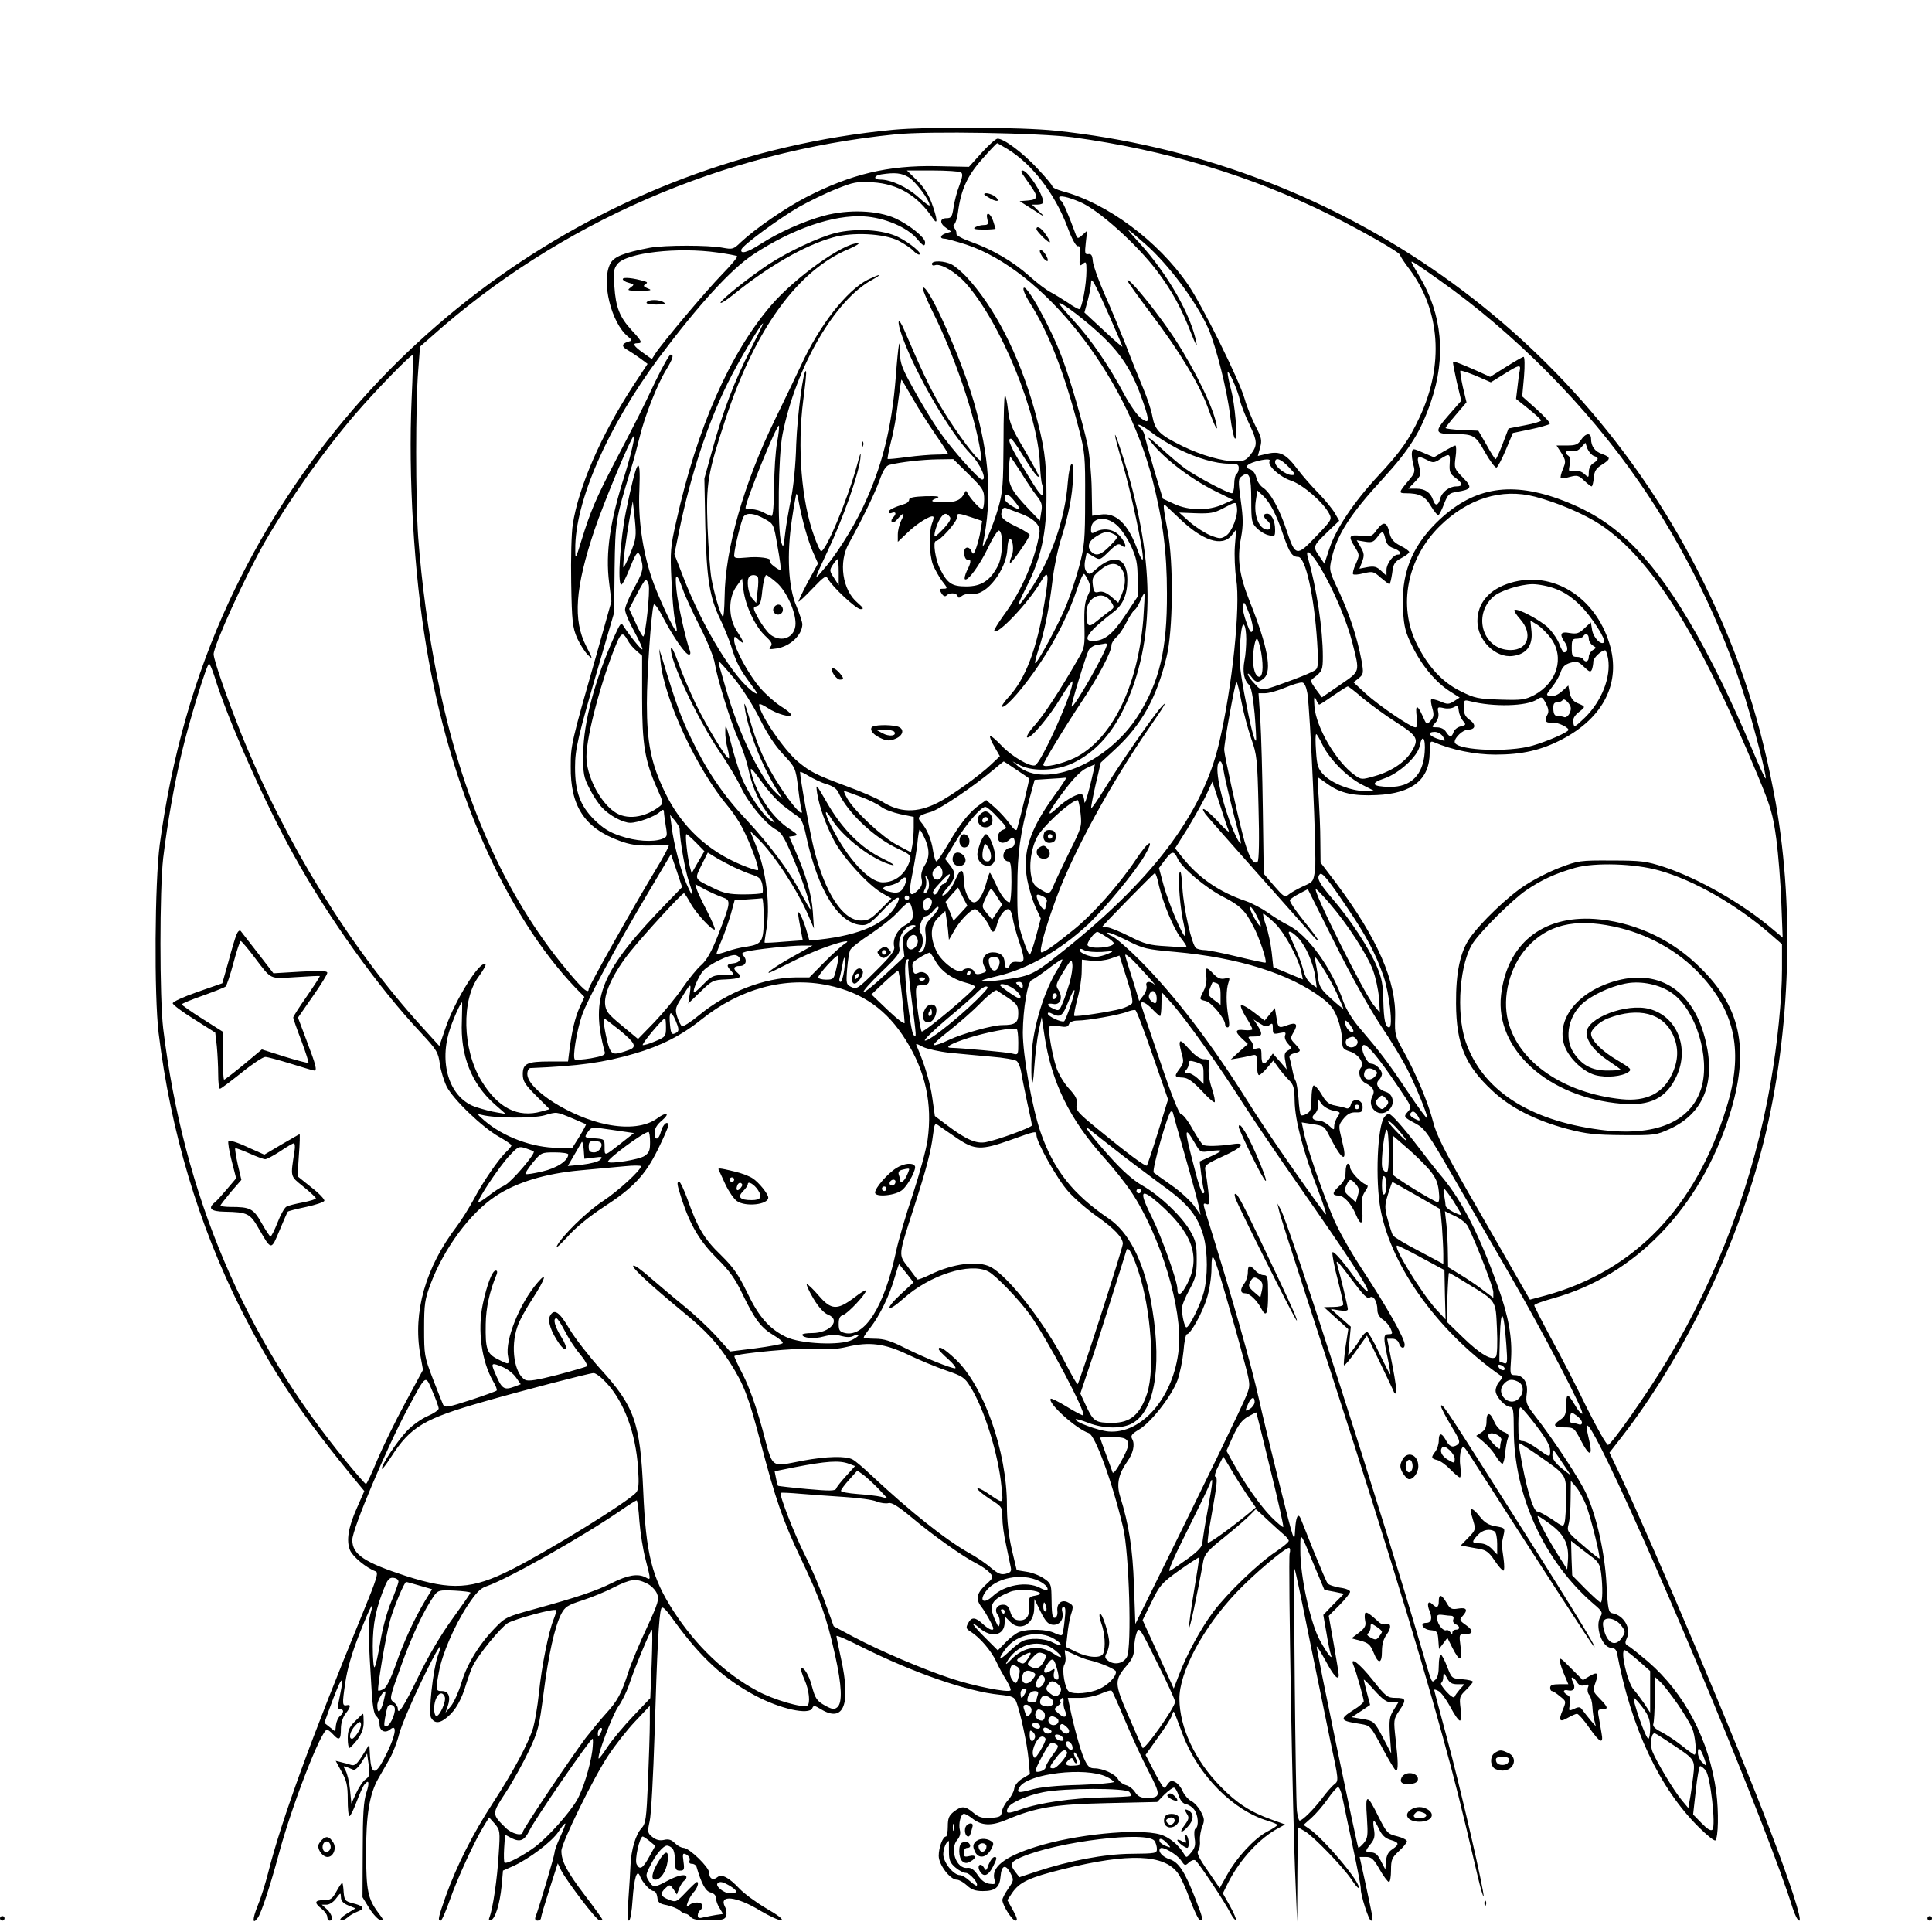 <?xml version="1.0" encoding="utf-8"?>
<!-- Generator: Adobe Illustrator 21.0.0, SVG Export Plug-In . SVG Version: 6.00 Build 0)  -->
<svg version="1.1" baseProfile="tiny" id="图层_1"
	 xmlns="http://www.w3.org/2000/svg" xmlns:xlink="http://www.w3.org/1999/xlink" x="0px" y="0px" viewBox="0 0 850 850"
	 xml:space="preserve">
<g transform="translate(0,0) scale(1,1)">
	<path d="M1-5c0.6,0,1,0.4,1,1c0,0.5-0.4,1-1,1C0.5-3,0-3.5,0-4C0-4.6,0.5-5,1-5z"/>
	<path d="M849-5c0.6,0,1,0.4,1,1c0,0.5-0.4,1-1,1c-0.5,0-1-0.5-1-1C848-4.6,848.5-5,849-5z"/>
	<path d="M464.5,57.5c121.1,12.8,226.4,84.8,282.1,192.9c16.7,32.6,26.7,61.4,33.8,98.2c9.3,48.2,7.6,105.3-4.5,153.9
		c-11.4,45.3-35.1,94.6-62.5,129.8l-5.3,6.8l5.1,10.7c15,31.9,51.8,119,65.3,154.7c9.3,24.3,14.5,40.5,13.1,40.5c-0.7,0-2-2.6-3-5.8
		c-10.2-32.8-58.1-148.4-81.3-196.2c-8.1-16.7-10.8-20.1-8.4-10.5c2.1,8.5,0.6,8.9-3.5,1c-2.8-5.3-3-5.5-7.1-5.5
		c-4.9,0-5.4-1-1.8-3.4c2.1-1.4,2.5-2.5,2.5-6.1c0-2.5,0.3-4.5,0.8-4.5c0.4,0,1.7,1.8,3,4c1.2,2.2,2.7,4,3.3,4
		c1.5,0-16.5-34.6-32.3-62c-7.5-12.9-18.4-31.8-24.3-42c-11.4-19.7-12.6-21.4-16.5-23.6c-5.5-2.9-5.6-3.1-3.6-5.3
		c1.8-2,1.7-2.2-3.8-10.3c-9.2-13.7-14.6-20.2-15.9-18.9c-1.4,1.4,1.6,8.1,3.7,8.1c1.8,0,4.6,2.7,4.6,4.5c0,0.7-0.6,2-1.4,2.7
		c-1.7,1.7-0.2,4.2,3.2,5.2c3.2,1,4,5.3,1.4,7.8c-4.1,4.1-10.1-0.7-7.4-5.9c1.3-2.3,0.3-4.1-2.9-5.7c-2.6-1.2-3.7-5-2.1-6.9
		c1.6-1.9-1.1-5.9-4.9-7.1c-3.1-1-3.4-1.5-3.4-5.1c0-2.2-0.9-6.4-2-9.4c-1.6-4.2-3.1-6.2-7-9.1c-14.3-10.7-36.7-17.7-64.5-20.2
		c-12.6-1.1-14-1.4-21.3-5.1c-4.3-2.2-8.1-3.7-8.4-3.3c-0.3,0.3,0.6,1,2,1.5c1.4,0.6,6.9,5.3,12.1,10.5
		c15.8,15.9,31.6,36.7,47.9,62.7c6.8,11,25.4,37.9,33.7,48.9c1.1,1.4-0.3-3-3.1-10.4c-6.6-17.1-10.1-30.5-10.3-39
		c-0.1-6-0.4-7.3-2.6-9.5c-1.4-1.4-3.5-3.9-4.7-5.6l-2.1-2.9l-2.7,3.2c-1.5,1.8-3.1,3.2-3.6,3.2s-0.9-2.1-0.9-4.6
		c0-4.5-0.1-4.6-2.6-4c-1.5,0.4-4,0.9-5.8,1.2l-3.1,0.5l3.7-3.4l3.8-3.4l-2.5-2.3c-3.4-3.2-3.1-4.3,1-3.8c1.9,0.2,3.5,0,3.5-0.4
		c0-0.4-1.3-2.9-3-5.6c-1.6-2.6-2.5-4.9-1.9-5c0.5-0.2,3.1,1.2,5.6,3.2l4.7,3.6l2.2-2.7l2.3-2.8l0.7,4.2c0.7,4.6,0.9,4.8,4.9,3.3
		c3.8-1.4,4.7-0.4,2.7,3c-1.6,2.8-1.6,3,0.6,5.3c2.8,3,2.8,3.3-0.4,4.1c-1.6,0.4-2.4,1.2-2,2.1c0.2,0.7,0.8,3.1,1.2,5.2
		c0.4,2.1,1,4.2,1.4,4.8c0.4,0.5,1,4.1,1.3,7.8c0.2,3.7,0.7,7,1,7.3c0.3,0.3,1.5,0.1,2.6-0.6c1.7-0.9,2.1-2,2.1-6.5
		c0-2.9,0.4-5.6,0.9-5.9c0.5-0.3,2.1,1.4,3.5,3.8c2,3.5,3.3,4.5,6.1,5c2,0.4,4.2,0.9,4.9,1.2c0.8,0.3,1.6-0.4,1.9-1.6
		c0.8-3.2,5.2-2.4,5.2,1c0,2.1-0.4,2.5-3,2.4c-2.2-0.1-3.7,0.7-5.4,2.8c-2.3,2.9-2.3,2.9-0.7,9.5c2.6,10,0.5,9.7-5-0.9
		c-2.8-5.5-2.6-5.4-8.3-6.3l-4.4-0.7l0.8,3.8c0.9,5.3,7.5,24.7,12.5,36.9c2.6,6.4,7.6,15.3,14.1,25.2c10.2,15.5,17.9,29.2,17.9,31.9
		c0,2.1-1.8,1.7-2.5-0.6c-0.4-1.2-1.5-2-2.9-2h-2.3l2.3,11.7c1.3,6.5,2,12,1.7,12.3c-0.3,0.3-0.8,0-1-0.5c-0.2-0.6-3-6.4-6.1-12.9
		l-5.8-12l-4.8,6.8c-2.6,3.7-5,6.5-5.3,6.3c-0.2-0.3,0.1-4,0.7-8.2l1.2-7.7l-5.4-4.9l-5.3-4.8l4.3-0.1c2.3,0,4.2-0.5,4.2-1.1
		c0-0.6-1.1-5.6-2.5-11.1c-1.5-5.5-2.4-10.8-2.3-11.7c0.2-1,3.1,2,7.8,8.3c4,5.5,7.6,9.4,7.8,8.7c0.5-1.4-8.9-15.8-30.8-47.1
		c-8.7-12.4-19.5-28.4-24.1-35.5c-10.3-16.3-25.4-37.4-31.3-44l-4.5-5l-0.1,5.2c0,2.9-0.3,5.3-0.6,5.3c-0.3,0-1.9-1.4-3.4-3
		c-2.7-2.8-5-3.9-5-2.3c0,0.5,3.7,11.6,8.3,24.9c5.1,15.2,8.6,23.9,9.4,23.7c0.6-0.2,2.8,2.5,4.8,6.1s4.2,6.9,4.8,7.3
		c1.2,0.7,6.8,0.6,13-0.3c6.3-1,4.3,1.5-4.4,5.4c-7.4,3.4-8,3.9-7.6,6.2c0.3,1.4,0.9,5.4,1.3,8.9c0.6,5.6,0.5,6.4-0.9,5.8
		c-1.4-0.5-1.4-0.1-0.3,3.6c11.9,38,20.1,67.1,23.6,82.7c1.1,5.2,5.1,21.6,8.8,36.5c6.5,26,6.7,26.8,7,20.8c0.3-5.9,1.3-8,2.5-5.1
		c0.3,0.7,2.8,7.1,5.7,14.3c2.9,7.1,5.6,13.5,6.1,14.1c0.5,0.7,3,1.5,5.4,1.9c2.5,0.3,4.5,1.1,4.5,1.8c0,0.6-2.1,3.3-4.7,5.9
		l-4.7,4.7l2.2,12.4c1.2,6.9,2.2,12.9,2.2,13.6c0,2.8-2.2,0.5-5.6-5.9c-2.1-3.8-3.9-6.8-4.1-6.6c-0.4,0.3,17.8,87.9,18.3,88.5
		c0.2,0.2,1.3-0.7,2.4-2c1.8-2.2,1.9-3.3,1.4-11.3c-0.8-10.7,0-10.7,5.2-0.1c3.5,6.9,4,7.4,8.1,8.4c2.4,0.6,4.3,1.6,4.3,2.2
		s-1.6,2.6-3.5,4.3c-3.1,2.9-3.5,3.8-3.5,8.4c0,2.9-0.4,5.2-0.9,5.2s-2.4-2.5-4.1-5.5c-2.6-4.6-3.6-5.5-6-5.5h-2.8l2.9,13.2
		c3.2,15.1,3.2,14.8,2.1,14.8c-1,0-4.7-11.7-4.5-14c0.1-0.8-1.4-8.5-3.2-17c-1.8-8.5-3.9-18.3-4.6-21.8c-0.7-3.7-1.6-6.1-2.3-5.9
		c-0.6,0.2-2.7,2.6-4.6,5.4c-1.9,2.7-5.1,6.4-7,8.1l-3.5,3.1l2.5,1.7c6.5,4.4,23.3,24.4,21.7,26c-0.2,0.2-1.6-1.4-3.1-3.7
		c-3.7-5.5-16.7-19-20.5-21.2l-3.1-1.8l-0.2,20.8l-0.1,20.8l-0.7-17c-1.3-27.7-3.3-142.3-2.6-145c0.4-1.4,0.2-2.5-0.3-2.5
		c-1.8,0-15.6,11.7-23.1,19.6c-14.7,15.5-25.2,35.1-25.1,46.9c0.1,12.6,6.9,27.1,18.1,38.5c7.1,7.3,13.1,11.2,22.3,14.5l6.1,2.2
		l-2.9,1.6c-8.1,4.2-17,13.8-22.1,23.9L538,833l3.1,5.5c1.7,3.1,2.9,5.8,2.6,6.1c-0.3,0.3-1.3-0.9-2.3-2.8
		c-2.4-4.8-14.2-22.6-15.5-23.3c-0.6-0.4-1.8,0-2.8,0.9c-1.7,1.6-1.9,1.5-3.5-0.9c-1.7-2.6-8.1-6.3-9.1-5.3
		c-1.3,1.2,0.9,3.8,4.1,4.8c4,1.3,6.7,5.5,11.3,17.3c3.3,8.4,3.7,10.1,2,9.5c-0.6-0.2-2.6-4.3-4.4-9.2c-1.8-4.9-4.2-10.1-5.3-11.5
		c-6.1-8.3-21.5-8.9-50.3-1.8c-15,3.7-19.3,5.7-22.6,10.5l-2.1,3.2l2.5,4.5c1.8,3.3,2.1,4.5,1.1,4.5c-1.5,0-5.8-6.8-5.8-9.1
		c0-0.7,1.2-3,2.6-5c2.5-3.6,2.5-3.8,0.9-6.9c-2.1-4-3.9-3.4-4.3,1.6c-0.4,4.8-2.3,6.4-7.8,6.4c-3.2,0-5-0.6-7-2.5
		c-1.5-1.4-3.5-2.5-4.4-2.5c-3,0-8-6.6-8-10.5c0-3.7,1.8-8.5,3.2-8.5c0.4,0,0.8-2,0.8-4.4c0-3.6,0.5-4.8,2.6-6.5
		c3.5-2.7,5-2.6,8.6,0.4c2.5,2.1,3.9,2.5,7.7,2.3c4.1-0.3,4.6-0.6,4.9-2.8c0.2-1.4,1.4-3.6,2.7-5c1.3-1.4,2.5-3.6,2.7-5
		c0.2-1.5,1.6-3.3,3.6-4.5l3.3-2l-0.6-6.7c-0.6-6.6-3.5-20-5.3-24.9c-0.9-2.3-1.7-2.7-7.5-3.3c-14.1-1.4-38-9.7-60.6-21
		c-6.1-3.1-11.1-5.3-11.1-4.8c0,0.4,0.9,4.8,2,9.8c4.5,20.3,1.2,28.5-8.8,22.4c-2.8-1.7-3.3-1.8-3.8-0.5c-1.3,3.2-14.1,0.4-25.3-5.6
		c-13.6-7.3-23.7-16.6-35-32.1c-4.4-6.2-5.7-7.4-6.2-6c-1,2.8-1.8,17.7-2.9,54.7c-0.6,18.7-1.5,36.2-2.2,38.9
		c-1,4.6-0.9,5.1,1.2,6.8c1.6,1.3,3.2,1.7,5.1,1.3c2-0.5,3.3-0.1,4.8,1.4c1.2,1.2,2.9,2.1,3.9,2.1c2.5,0.1,11.2,8.5,11.2,10.9
		c0,2.6,1.7,3.6,3.6,2c1.9-1.6,5.1,0.1,9.8,5.1c1.9,2,7.1,5.9,11.7,8.6c5.4,3.1,7.8,5,6.6,5.2c-0.9,0.2-5-1.7-9.1-4.1
		c-10.6-6.5-18.6-7.3-15.6-1.7c0.6,1.1,0.8,2.9,0.5,3.9c-0.5,1.6-1.6,1.9-7.4,2c-4.9,0-7.3-0.4-8.1-1.4c-0.7-0.8-1.7-1.5-2.3-1.5
		c-0.6,0-1.8-0.7-2.7-1.5c-0.9-0.8-3.4-1.8-5.6-2.3c-3.3-0.6-4-1.2-4.2-3.5c-0.2-1.5-0.9-2.7-1.6-2.7c-1.5,0-5-3.8-6-6.5
		c-1.3-3.5-2.6,0.5-3.3,10.4c-0.3,5-1,9.1-1.6,9.1c-0.6,0-0.7-3.4-0.2-9.8c0.4-5.3,0.8-12,0.9-14.7c0.3-6.7,2.3-13.5,4.9-16.2
		c1.8-2.1,2.1-4,2.8-20.5c0.4-10.1,0.8-21.7,0.8-25.8v-7.5l-6.5,6.9c-3.6,3.8-8.9,10.6-11.8,15c-6.5,9.7-20.6,38.5-20.6,41.9
		c0,4.6,2.4,9.1,10.2,19.4c4.3,5.6,7.8,10.5,7.8,10.8c0,0.3-0.6,0.5-1.2,0.4c-1.4,0-14.2-16.9-16.9-22l-1.5-3.1l-3.7,11.5
		c-2,6.3-3.7,12-3.7,12.6c0,0.6-0.7,1.1-1.5,1.1c-0.8,0-1.2-0.6-1-1.3c2-5.4,8.5-27.5,8.5-28.7c0-0.8,1.1-3.9,2.5-6.9
		s2.4-5.6,2.2-5.8c-0.2-0.2-1.6,1.4-3,3.6c-2.9,4.4-13,12-19.9,15.1l-4.5,2l-0.6,6.8c-0.8,7.9-2.8,14.4-4.7,15
		c-0.9,0.3-1.1-0.1-0.6-1.4c1.4-3.5,3.4-16.8,4-27.5c0.7-10.3,0.6-10.7-1.7-13.5l-2.5-2.8l-2.1,3.4c-4.1,6.5-11.9,23.5-15.1,32.7
		c-1.8,5.1-3.6,9.3-4.1,9.3c-1.4,0-1.1-1.2,2.2-10.7c4.8-13.4,11.9-27.5,20.9-41.3c8.9-13.7,15.4-25.8,17.6-32.9
		c0.7-2.5,1.9-9.3,2.5-15.1c1.2-12,4.3-27.3,6.5-32.6c0.8-2,1.3-3.8,1.1-4c-0.8-0.9-18.2,3.9-21.3,5.7c-3,1.8-12.8,13.7-15.3,18.7
		c-0.7,1.3-1.9,4.7-2.8,7.5c-2.2,7.5-4.8,12.1-8.4,15.1c-3.4,2.9-5.6,3-7.2,0.4c-1.3-2,0.8-21.1,2.9-27.2c3.1-8.5,0.1-4-7.4,11.6
		c-4.4,9.1-8.7,19.3-9.6,22.8c-0.9,3.6-2.8,8.4-4.1,10.7c-1.4,2.4-3.6,6.3-5,8.7c-3.9,6.8-5.5,16.2-5.4,33.1c0,16.3,0.8,20,5.4,26.1
		c2.3,3,2.5,3.5,0.9,3.2c-1-0.2-3.2-2.5-4.9-5.2l-3-4.9l0.1-20.6c0-16.1,0.4-21.6,1.6-25.4c1.5-4.5,1.1-6.1-0.9-3.5
		c-0.6,0.7-2.1,4.1-3.4,7.5c-1.3,3.5-2.7,6.3-3.1,6.3c-0.5,0-0.8-3.3-0.8-7.4c0-6.1-0.5-8.2-2.7-12.1l-2.6-4.8l2.4,0.6
		c1.3,0.3,3.3,0.8,4.4,1.2c1.6,0.5,2.6-0.4,5-4.2l3-4.8l0.3,5.2c0.5,8,2.3,8.4,5.9,1.6c5.3-10,6.6-16.5,2.8-13.3
		c-2.1,1.7-4.5,0.5-4.5-2.3c0-1.4-0.6-3-1.4-3.6c-1-0.8-1.6-4.2-2-9.9c-1.6-25.4-1.7-31.2-0.7-34.8c2.1-7.4,0.3-4.3-4.7,8.3
		c-3.5,8.9-5.4,15.6-6.3,21.8c-1.4,9.4-1.3,10.2,0.8,9.7c1.8-0.4,1.6,0.9-0.7,3.8c-1.2,1.6-2,4.1-2,6.7c0,4.8-0.8,5.3-3.5,2.3
		c-1-1.1-2.2-2-2.6-2c-2.6,0-15.8,34.2-21.3,55c-3.6,13.3-7.6,25.7-9.2,27.8c-2.4,3.3-2.4,0.5,0-5.4c1.4-3.3,3.4-9.8,4.6-14.5
		c5.8-23,19-59.2,41.4-113.7c6.5-15.9,7.3-18.4,5.8-18.9c-4-1.5-10-6.4-11.2-9.3c-1.7-4.2-0.8-10,3.1-18.7l3.2-7.3l-2.4-2.9
		c-25.5-30.8-38.1-49.7-52-77.3c-18.6-37.2-30.8-78-36.1-121.3c-2-16.6-1.7-66.4,0.5-83c5.2-38.5,15.3-74.1,30.4-106.7
		C154.7,148.3,265.9,69.2,393,57.1C407.9,55.7,449.4,55.9,464.5,57.5z M394,59.1c-76.2,7.6-148.1,38.9-204.3,89.1l-4.9,4.3L184,163
		c-1.2,14.6-1.2,56.6,0,73.5c1.5,20,4.5,42.4,8.5,62c10.5,52.5,29.6,95.6,56.8,128.2c7.1,8.6,9.7,10.8,9.7,8.4
		c0-1.2,19.8-36.4,29.1-51.8c3.8-6.2,6.5-11.3,6.1-11.4c-0.4-0.1-4.1,0-8.2,0.1c-5.6,0.1-9-0.4-13.5-2.1
		c-15.3-5.6-21.6-15.2-21.4-32.7c0-9.4,0.2-10.3,11.3-49.1l6.6-23.5l-1-8.2c-1.7-13.2,0.4-27.3,7-47.9c2.7-8.7,4.7-17.5,3.7-16.5
		c-1.6,1.5-13.2,29.5-17.1,41c-8.6,25.6-9.6,39.8-3.7,51.3c3,5.8,3,6,0.7,3.8c-1.3-1.3-3.4-4.6-4.7-7.4c-2-4.7-2.3-7.2-2.6-24.2
		c-0.2-10.5,0.1-22.1,0.7-25.8c2.5-16.3,12.4-39.1,26.2-60.4l6.7-10.2l-3.2-2.4c-1.8-1.3-4.2-2.9-5.4-3.6c-2.9-1.5-2.9-2.8-0.1-3.7
		c2.1-0.6,2.1-0.6,0.1-2.3c-7.4-6-11.9-24.3-7.8-32.1c1.6-3.1,5.9-4.8,17.4-7c6.5-1.2,25.9-1.2,32.1,0c4.3,0.8,4.7,0.7,8-2.5
		c6.3-5.9,19.5-15,28.6-19.7c19.8-10.2,36.1-14.1,57.3-13.7l14.4,0.3l5.6-6.2c3.1-3.4,6.2-6.2,7-6.2c2.8,0,11.1,6.2,17.5,13.1
		c3.6,3.8,6.6,7.4,6.6,7.9c0,0.5,1.9,1.4,4.3,2.1c19.7,5.2,42.2,21.9,55.3,41c6.2,8.9,22.6,42,25,50.4c0.9,3.3,3.1,8.6,4.7,11.8
		c2.7,5.2,3,6.3,2.1,9.6l-1,3.7l4.3-1c5.5-1.2,8.1,0.1,13.2,6.9c2.2,2.9,6.4,7.7,9.3,10.6c2.9,3,6.1,6.9,7.1,8.7l1.9,3.3l-4.4,4.2
		c-7.2,6.9-7.3,7.1-4.5,11.2l2.4,3.5l2.2-6.7c2.9-8.7,10.7-20.4,21.3-31.8c9.9-10.6,13.7-15.9,18.3-25.8c10.9-23,9.2-47.2-4.5-65.4
		c-2.2-2.9-4-5.6-4-6.1c0-1.1-16.3-10.4-30.5-17.5C550.5,77.3,513,66,472,60.4C457.3,58.5,408.8,57.6,394,59.1z M438.7,63
		c-0.2,0-3.2,3.1-6.6,7c-6.5,7.3-9.3,13.4-10.6,23.2c-0.3,2.6-1.1,5-1.6,5.4c-0.6,0.4-0.6,1,0.1,1.9c0.6,0.7,0.9,1.8,0.8,2.4
		c-0.2,0.6,2.7,2.2,6.4,3.5c9.5,3.4,18.4,8.6,25.6,15c3.4,3.1,7.7,6.3,9.5,7.2c1.7,0.9,5.1,3,7.4,4.5c2.3,1.6,4.6,2.9,5.1,2.9
		c1.2,0,3.2-10.8,3.2-17c0-3.8-0.2-4.1-1.6-2.9c-1.5,1.2-1.6,0.9-1.3-3.4c0.3-3.5,0.1-4.6-0.9-4.4c-0.8,0.1-2.6-3.1-4.6-8.5
		c-5.5-14.6-15.4-27.5-26.3-34.2C440.9,64.2,438.9,63,438.7,63z M410.2,75H399l4.3,4.2c2.9,2.8,5.2,6.3,6.6,10.1
		c2.6,7.1,2.8,10.2,0.5,6.7c-6.7-10-15.3-15.1-26.5-15.8c-6.9-0.4-8.4-0.1-16.1,3c-4.6,1.8-11.9,5.4-16.2,7.8
		c-8.7,5-24.7,16.8-25.4,18.7c-0.7,2.3,2.7,1.4,8.5-2.4c8-5.1,18.7-9.9,27.8-12.4c10.8-2.9,23.6-2.4,31.5,1.2
		c6.2,2.9,13,8.4,13,10.5s-0.9,1.7-3.6-1.6c-4.3-5-14.3-9.3-23.3-9.8c-13.4-0.8-31.4,5.4-48.6,16.7c-9.9,6.5-24.1,22.1-41.7,45.6
		c-22.5,30.4-37,63.5-36.7,84.3c0,4.6,0.1,4.5,2.8-4.3c3.9-12.6,6.2-18,14.5-34c10.5-20.1,11.8-22.7,18-35.8
		c3.1-6.4,6.1-11.7,6.6-11.7c1.6,0,1.1,1.7-1.9,6.7c-4,6.5-9.4,20.3-11.6,29.3c-1,4.1-2.8,10.9-4.1,15c-6.5,21.2-6.7,22.4-7,43
		l-0.2,19.5l-6.7,23c-9.2,31.6-10.5,36.9-10.5,45.1c0,10.7,2.2,16.7,8.3,22.9c4,3.9,6.8,5.7,11.7,7.3c6.7,2.3,14.2,2.8,18.3,1.3
		c2.3-0.9,2.4-1.2,1.6-5.8c-0.4-2.6-0.8-5.4-0.8-6.2c-0.1-1.1-0.5-1.1-1.9,0.2c-2.2,2-9.6,4.7-12.9,4.7c-3.2,0-9.2-3.2-12.4-6.7
		c-1.5-1.5-4-5.3-5.5-8.3c-2.6-5-2.9-6.4-2.8-15.5c0.1-13.7,5.1-32.4,13.9-52c2.4-5.3,2.8-5.8,3.8-4.1c2.6,4.1,7.9,10.7,8.3,10.3
		c0.3-0.2-1.3-3.8-3.5-7.8c-2.3-4.1-4.1-8.4-4.1-9.7s1.8-5.6,4.1-9.7c3.4-6.2,3.9-8,3.4-10.7c-1.4-6.4-2.1-6.1-5.3,1.9
		c-1.7,4.3-3.4,7.7-3.9,7.5c-1.7-0.5-0.4-19.8,2.1-32.2c4.8-23.4,6.6-26.3,5.9-9.3c-0.6,12.5,1.4,26.4,5.3,38.2
		c2.6,7.9,10.3,24.5,11.1,23.8c0.2-0.3-0.1-2.4-0.7-4.8c-0.6-2.4-1.3-10.5-1.6-17.9c-0.6-12.2-0.4-14.6,2.1-25.5
		c9.1-41.1,23.6-74,41.8-95.2c10.5-12.2,31.6-27.3,38.1-27.3c1.1,0-0.6,1.1-3.8,2.5C351,118.8,332,145,319,185
		c-7.7,23.5-8.4,27.8-7.7,47c0.4,9.1,1.1,19.2,1.7,22.5c1.2,6.6,3.8,15.6,5,16.8c0.4,0.4,0.7-3.5,0.8-8.7c0.2-21,8.4-49.8,22.2-78.1
		c3.8-7.7,8.8-18.3,11.3-23.5c8.1-17.7,20.1-33.1,29.4-37.9c2.3-1.1,4.6-2.1,5-2.1c0.4,0.1-0.8,0.9-2.8,2
		c-16.4,8.7-33.7,38.3-39.6,68c-1.9,9.4-2.3,42-0.6,47.5c0.9,2.7,1,2.5,1.7-3.5c0.4-3.6,1.6-10.6,2.6-15.5c1.1-5.3,2.1-15.2,2.3-24
		c0.5-13.1,3.2-33.4,4.3-32.2c0.3,0.2-0.3,6-1.2,12.8c-2.7,20.8-0.8,44.4,4.8,59.8c1.1,3.1,2.4,6,2.9,6.5c1.6,1.7,11.8-22.4,16-37.9
		c1.5-5.6,1.8-6.1,1.4-2.5c-0.9,7.1-7.7,26.4-14.4,40.5c-5.9,12.6-6,12.9-2.6,9c5.9-6.6,13.4-18.4,18-28
		c8.5-17.8,12.8-34.9,14.6-57.6c1.1-14.8,1.9-18.9,1.9-10.3c0,4.2,0.9,6.6,6.1,15.9c3.3,6,8.3,14.2,11.1,18.2
		c5.4,7.8,17.4,21.3,18.9,21.3c2.2,0-0.8-6.8-4.8-11c-9.3-9.5-24.3-35.2-30.3-51.8c-2.7-7.5-1.9-9.5,1-2.6
		c7.2,16.8,10.7,24.2,15.2,32.1c5,8.7,14.4,21.9,17.3,24.3c1.4,1.2,1.5,0.8,0.9-3.1c-2.4-15.9-11.7-43.2-21.3-62.2
		c-2.6-5.4-4.5-10-4.1-10.2c2.4-1.5,16.9,31.1,22.5,50.5c6.9,24,8,42.2,4,62c-1,5.1,4.6-8,6.7-15.6c2-7,2.2-10.4,2.3-28.7
		c0-11.4,0.3-20.7,0.6-20.7c0.4,0,1,2.9,1.4,6.5c0.6,5.5,1.6,8,7.1,17.2c3.5,6,6.4,11.2,6.4,11.8c-0.1,1.3-2.8-2.3-7.6-10.1
		c-2.1-3.5-4.2-6.3-4.6-6.4c-1.9-0.1-0.3,3.6,6.5,14.6c5.6,9.3,7.3,11.4,7.5,9.6c0.2-1.3,0.1-3.1-0.3-4s-0.8-5.1-1-9.2
		c-0.9-22.3-17.2-62-32.6-79.4c-4.4-4.9-11.1-8.9-13.6-7.9c-0.7,0.3-1.3,0-1.3-0.6c0-1.6,5.6-1.4,8.8,0.3c1.5,0.8,4.3,3.2,6.3,5.3
		c12.4,13.3,23.1,34.2,29.9,58.2c4.4,16,5.4,22.3,5.4,37.6c0.1,17-2.3,28-9,41.1c-4.9,9.6-4.3,10.1,1.7,1.2
		c9.3-13.7,15.5-31.3,16.7-47.8c0.8-9.3,2.7-10.9,2.3-2c-0.3,8-1.9,16.3-5.1,26.5c-1.6,4.9-3.3,13.3-3.9,18.5
		c-1.4,12.1-3.7,23.6-6.2,30.7c-1,3.1-1.7,5.8-1.5,6c0.7,0.8,10.4-17.2,13.6-25.1c1.8-4.4,4.4-12.2,5.8-17.5
		c2.3-8.7,2.6-11.4,2.6-29.6c0.1-18.9-0.1-20.6-2.8-31c-6.3-24.4-13.4-42.7-21.8-55.7c-1.6-2.6-2.8-5.3-2.5-6
		c0.9-2.7,12,17.2,17,30.7c3.6,9.6,9.2,28.9,11.2,38.4c0.9,4.3,1.7,13,1.8,19.4l0.2,11.6l3.6-0.5c7-1.1,12.4,4.2,16.6,16.2
		c1,2.7,1.9,4.2,2.1,3.3c0.5-2.7-5.4-30.5-9.2-42.9c-3.9-13-4.1-16.2-0.3-4.3c15.1,46,15.4,83.5,1,113.3
		c-5.4,11.2-12.8,19.1-22,23.6c-7.1,3.5-17.5,4-23.3,1.2l-3.5-1.8l2.3,2c12.3,10.3,39.8-1.3,53-22.3c9.4-15,12.7-29.1,12.6-53.7
		c0-18.2-1.8-32-6.4-50.1c-11.9-46.5-48-92-81.9-103.3c-4.4-1.4-8.7-2.6-9.6-2.6c-2.3,0-1.8-1.7,0.8-2.4l2.2-0.7l-2.2-1.6
		c-3-2-2.9-4.3,0.1-4.3c2.1,0,2.5-0.6,3.1-4.7c0.4-2.7,1.5-7,2.6-9.8c1.4-3.8,1.6-5.1,0.6-5.7C422.1,75.4,416.4,75,410.2,75z
		 M387.8,76.7c-3.4,0.5-3.7,2.3-0.5,2.3c4.7,0,11.8,3.3,16.7,7.7c2.7,2.5,5,4.1,5,3.6c0-2.2-6.2-10.5-9.2-12.3
		C396.6,76.1,393.8,75.8,387.8,76.7z M466,86.9c0,0.5,0.4,1.2,0.9,1.5c0.8,0.5,3.2,6.1,6.1,14c1,2.8,1.1,2.8,3.2,1l2.1-1.9l-0.6,5.3
		c-0.5,4.6-0.4,5.2,1.1,5c1.3-0.2,1.8,0.5,2,3.2c0.2,1.9,2.5,8.4,5.2,14.5c2.7,6,6.9,16.2,9.4,22.5c2.4,6.3,5.8,14.7,7.5,18.7
		c1.7,4,3.6,9.6,4.1,12.5c1.2,6.2,3.1,8.1,13.5,13.2c8,3.9,17.4,6.6,23.3,6.6c3.2,0,4.5-0.6,6.1-2.6c3.5-4.4,3.4-6-0.2-13.7
		c-1.9-3.9-3.8-8.8-4.2-10.7c-0.9-4.3-5.3-14.1-5.4-12c0,0.8,0.6,4,1.4,7c1.9,6.9,3.1,22,1.9,22c-0.5,0-1.5-4.6-2.2-10.1
		c-1.3-11.3-6.2-30.5-9.6-38.4c-5.3-11.8-17.5-28.2-27.8-37.2c-9.1-8-9.5-8-2.4-0.3c12.4,13.6,22.8,31.9,25,44
		c0.4,1.9-0.6,0.1-2.2-4c-4.4-11.4-8.5-18.9-15.1-27.7c-9-11.9-26-27.2-34.1-30.5C469.8,86.6,466,85.8,466,86.9z M271.7,116.1
		c-1.7,2.1-1.9,3.5-1.4,9.9c0.6,9.2,2.3,13.5,7.6,19.3c4.5,4.8,4.9,5.7,2.6,5.7c-2.5,0-1.7,1.3,2.4,4.2l3.9,2.8l1.5-2.4
		c3.6-5.4,22.3-27.6,29.3-34.8c4.1-4.2,7.1-7.8,6.7-8.1c-0.5-0.3-4.3-1-8.6-1.6C298.1,108.6,275.7,111.2,271.7,116.1z M621,115.3
		c0,0.3,1.6,3.1,3.5,6.3c10,16.6,11.8,35.5,5.1,55c-4.5,13.3-9.4,21.1-21,33.8c-14.5,15.7-20.4,24.9-22.7,35.2
		c-1.2,5.3-1.2,5.4,3.4,15.1c4.7,10.3,7.8,19.8,9.7,29.8c1,5.7,0.9,6.1-1.2,7.9l-2.3,1.8l5.3,4.9c5.8,5.3,19.9,14.9,21.9,14.9
		c0.9,0,1.1-1.2,0.6-4.5c-0.7-5.6,0.2-5.8,2.6-0.5c1.7,3.9,1.8,4,3.5,2.1c1.4-1.6,1.6-2.6,0.8-5.4c-0.6-2-0.8-3.8-0.5-4
		c0.2-0.3,2,0.1,4,0.9c3.1,1.4,3.8,1.3,6-0.1l2.5-1.6l-4.4-2.8c-6.1-3.9-12.3-11.3-16.4-19.7c-3-6-3.7-8.6-4.1-15.6
		c-1-15.8,3.5-27.8,14.6-38.8c15.4-15.2,31.6-18.4,53.6-10.6c12.7,4.6,22,10.2,31.3,19c17.2,16.3,35.2,46.7,54.3,91.8
		c2.9,7,5.5,12.5,5.7,12.3c0.6-0.6-4.8-21.7-8.9-35c-10.2-32.7-27.1-67.2-46.8-95.5c-23.1-33.5-55-65.6-87.9-88.8
		C622.5,115.6,621,114.7,621,115.3z M480,124.6c0,1.1-0.6,4.4-1.4,7.4l-1.5,5.5l8.2,7.6c4.5,4.2,8.3,7.6,8.5,7.4
		c0.1-0.1-2.6-6.4-6-14.1C481.3,123.7,480,121.4,480,124.6z M466,133.5c0,0.4,2.9,3.8,6.4,7.6c7.4,8,15.6,19.9,22.1,32.2
		c2.6,4.8,5.9,9.6,7.6,10.8c3.6,2.6,3.8,1.4,0.8-7.3c-4.3-12.5-8.8-19.9-16.8-27.8C479.1,142,466,132,466,133.5z M335.7,142.3
		c-0.6-0.5-11,17-15.5,26.2c-8.8,17.7-16.3,40.4-21.3,64.6l-2.2,10.7l3.8,9.8c8.7,22.6,22.6,45.3,31.2,51c2,1.3,1.8,0.6-1.5-3.8
		c-4.7-6.3-6.4-9.5-8.6-16.8c-1-3-3.1-8.2-4.7-11.5c-4.7-9.7-6-17.7-6.6-41l-0.4-21l3.5-12.6c4.7-17.1,9.7-30.2,16.7-43.9
		C333.3,147.7,335.8,142.5,335.7,142.3z M181.6,156.2c-0.6-0.5-15.8,15-25.1,25.8c-13.7,15.9-29.1,37.6-39.9,56.3
		C108,253.2,94,284,94,287.8c0,2.6,5.9,19.4,12.2,35.2c19.4,47.9,47.8,94,79.3,128.6l7.8,8.6l2.7-7.9c4.2-12.4,15.4-30.2,17.6-28
		c0.3,0.3-1,2.6-2.9,5.2c-7.8,10.2-7.3,32.3,1.1,46c7.3,12,16,16.4,26.4,13.5l3.6-1l-5.9-5.9c-5-5-5.9-6.5-5.9-9.5
		c0-4.7,1.9-5.6,11.9-5.6h8l0.6-4.8c1.1-8.7,2.5-14.5,4.5-19l2.1-4.6l-3.9-4c-31.1-32.6-55.4-88.2-65.6-149.9
		c-5.5-32.8-8-75.2-6.5-109.2C181.6,165.1,181.8,156.4,181.6,156.2z M396.6,167c-0.1,0-0.8,4.5-1.5,10c-0.6,5.6-2,13.3-3.1,17.3
		c-1,4-1.6,7.4-1.5,7.6c0.2,0.2,4.1-0.2,8.6-0.8c4.5-0.6,10.4-1.1,13.1-1.1c2.6,0,4.8-0.2,4.8-0.5s-2.4-4-5.4-8.3
		c-2.9-4.2-7.5-11.4-10.1-16C398.9,170.7,396.7,167,396.6,167z M506.3,190c-4.7-3.5-7.2-4.3-4.1-1.2c0.6,0.6,1.3,2,1.4,2.9
		c0.2,1,2,7.6,4.1,14.8l3.9,12.9l5,2.3c6.4,3,15.1,3.1,21.4,0.2l4.5-2l-7.8-3.8c-11.5-5.7-23.9-15.4-29-22.6c-1.2-1.8,0.5-0.6,4.4,3
		c3.5,3.3,8.7,7.7,11.4,9.7c5.1,3.6,18.6,10.8,20.5,10.8c0.5,0,1-1.8,1-3.9c0-2.2,0.5-4.3,1-4.6c0.6-0.3,1-1.5,1-2.6
		c0-1.6-0.7-1.9-4.2-1.9c-6,0-14.1-2.4-22.3-6.4C514.7,195.6,509.1,192.3,506.3,190z M342.7,187.3c-0.9-0.8-14.7,33.2-14.7,36.2
		c0,0.3,1.2,0.5,2.8,0.5c1.5,0.1,3.8,0.7,5.2,1.5c1.4,0.8,3,1.4,3.5,1.5c0.6,0,1-5,1.1-12.8c0-7,0.6-15.8,1.3-19.6
		C342.6,190.9,342.9,187.6,342.7,187.3z M444.5,201c-0.2,0-0.5,2.6-0.7,5.7c-0.3,6.5,0.9,9,9.1,17.6l4.6,4.8l0.6-3.8
		c0.6-3.2,0.2-4.4-2.1-7.3c-1.5-1.9-4.6-6.5-6.9-10.3C446.7,204,444.7,201,444.5,201z M419.4,202l-6.9,0.1
		c-6.6,0.1-16.4,1.2-21.1,2.4c-1.5,0.3-2.8,2.2-4.4,6.7c-2.1,5.9-7.9,17.7-13.5,27.8c-4.7,8.3-2.9,20.6,3.8,26.2
		c2.6,2.3,2.9,2.8,1.3,2.8c-1.9,0-12.4-9.8-14.3-13.3c-0.9-1.7-1.6-1.2-6.8,4.2c-3.2,3.4-6,6-6.2,5.8c-0.1-0.2,1.7-4.1,4.1-8.6
		l4.5-8.2l-2.3-5.2c-2.2-5-4.7-14-6.2-22c-0.3-2.1-0.8-3.6-1-3.4c-0.2,0.2-1.1,5.2-2,11.3c-2.3,15.3-1.6,29.8,2,38.1
		c1.4,3.4,2.6,7,2.6,8c-0.1,4.7-5.4,9.7-11.3,10.6c-3.3,0.5-3.7,0.4-2.7-0.8c1-1.2,0.5-2.1-2.4-4.8c-4.4-4.2-8.6-13.1-9.5-20.1
		l-0.6-5.1L324,258c-3.7,5.1-3.6,14,0.3,19.8c3.2,4.9,3.5,6.2,0.7,3.7c-1.9-1.8-2-1.7-2,0.2c0,3.4,6.6,15.5,11.5,21
		c2.4,2.8,6.5,6.4,9,8c2.5,1.5,4.5,3.2,4.5,3.7c0,1.5-6.3-0.3-10.2-2.9c-2.1-1.4-3.8-2.1-3.8-1.5c0,4,11.2,20.4,17.3,25.3
		c5.4,4.4,7.7,5.6,21.7,10.8c6.3,2.3,13.1,5.3,15,6.5c7.8,5,15.3,5.2,24.5,0.6c5.8-2.9,18.4-11.9,23.7-17l3.7-3.5l-2.4-4.2
		c-1.4-2.3-2.2-4.4-1.9-4.7c0.3-0.3,2.5,1.6,5,4.2c4.5,4.8,12.6,9.5,14.8,8.7c2.8-1.1,17.4-33.8,16.4-36.9c-0.2-0.4-2.4,2.7-5,7
		c-5.3,8.8-13.5,18.5-14.9,17.6c-0.5-0.3,1-2.8,3.5-5.5c3.9-4.4,10.9-15,19.1-29.3c2.7-4.5,2.8-5.5,2.6-14.5
		c-0.2-7.3,0.2-10.4,1.4-12.9c1.4-2.8,1.5-3.8,0.5-6.3c-0.7-1.6-1.6-3.1-2-3.4c-0.4-0.3-1.8,2.6-3,6.3c-3.6,10.8-9.6,22.9-16.5,33.1
		C450.6,302.2,443,311,441,311c-0.7,0,0.6-2,2.8-4.4c7.4-8,12.3-20.9,15.7-41.3c2.2-13.2,1.8-15.2-1.7-9.2
		c-5.3,9-18.8,23.3-20.4,21.6c-0.3-0.3,1.6-3.4,4.1-6.9c7.8-10.5,14-24.7,15.8-36.3c0.6-3.5-2.5-6.5-8.9-8.8
		c-2.1-0.8-4.6-1.7-5.5-2.1c-1.2-0.5-1.8-0.1-2.2,1.5c-0.7,2.6,0.6,3.8,7.5,7.1c2.6,1.3,4.7,2.7,4.8,3.1c0,1.2-8.1,12.9-8.6,12.4
		c-0.3-0.2,0-1.6,0.7-3c1.1-2.5,0.6-7.7-0.9-7.7c-0.4,0-0.9,2-1,4.5c-0.4,9.1-9.2,20.6-15.2,19.7c-1.7-0.2-3.7,0.2-4.7,0.9
		c-1.3,1.1-1.7,1.1-2,0.1c-0.5-1.4-3.5-1.6-4.9-0.2c-0.6,0.6-1.4,0.3-2.2-1c-1.1-1.8-1-2,0.8-2c2,0,2-0.2-0.6-3.5
		c-1.4-1.9-3.2-5.2-4-7.2c-1.6-4.6-1.8-14.1-0.4-17.9c0.6-1.5,0.9-2.9,0.6-3.1c-0.9-0.9-7.2,3-11.3,7l-4.3,4.1v-3.2
		c0-1.8,0.7-4.6,1.5-6.2c1.8-3.5,1.1-3.9-1.5-0.8c-1,1.3-2.2,2-2.6,1.5c-0.4-0.4-0.2-1.3,0.4-1.9c1.7-1.7,1.5-2.8-0.3-2.2
		c-0.8,0.4-1.5,0.2-1.5-0.4c0-0.9,2.2-2,7.3-3.6c0.9-0.3,1.7-1.1,1.7-1.8c0-0.9,2.1-1.3,7.3-1.5c5-0.1,6.5,0.1,5,0.8
		c-3.6,1.3-2.7,1.9,3.1,1.9c5.3,0,7.5-1.1,9-4.2c0.5-1.1,0.7-1,1.2,0c1,2.2,5.5,7.2,6.5,7.2c0.5,0,0.9-1.9,0.9-4.3
		c0-3.9-0.5-4.8-6.8-11L419.4,202z M552.3,203.1c-4,1.2-4.9,2.6-2.3,3.4c1.2,0.4,2.3,1.8,2.7,3.5c0.3,1.6,1.6,3.6,2.9,4.5
		c3.3,2.1,7.5,9.7,10.5,19c3.8,11.3,4.4,11.5,12.9,2.5c6.8-7.1,7.1-7.5,5.8-10c-2.6-5-11.5-12.7-16.7-14.5c-5-1.6-10.7-6.8-9.5-8.6
		C559.2,201.8,556.6,201.9,552.3,203.1z M561,203.4c0,2,4.8,5.6,7.3,5.6c1.9,0,1.7-0.4-1.3-3.5C563.5,201.8,561,201,561,203.4z
		 M546.5,209.4c-1.8,1.3-1.8,1.9-0.6,10.9c1.1,7.8,1.1,10.9,0.1,16.3c-1.8,9.4-0.8,16.4,3.9,28.2c7.8,19.5,9.8,30.3,6.3,33.5
		c-2.5,2.3-3.8,2.1-5.6-0.5c-0.9-1.2-1.6-1.8-1.6-1.2s1.3,2.5,3,4.2c3.3,3.5,2.2,3.6,17-1.8c4.6-1.7,9-3.6,9.8-4.3
		c1.2-0.9,1.3-3.3,0.7-12.2c-1.3-20.2-5.1-37.5-8.4-37.5c-2.6,0-3.8-1.8-6.5-9.6c-3-9-5.8-14.3-8.9-17.3l-2.5-2.3l-0.7,4.5
		c-1,6.5,1.5,12.7,5.2,12.7c1.8,0,1.7-2.5-0.2-4c-1.9-1.6-1.9-3,0-3c1.9,0,3.5,3.1,3.5,7c0,3-0.2,3.2-2.7,2.5
		c-1.6-0.3-3.9-1.7-5.3-3.1c-2.3-2.3-2.5-3.1-2.5-12.4C550.5,209.4,549.6,207.1,546.5,209.4z M446.1,220.2c-2.5-3.2-4.1-3.4-4.1-0.6
		c0,1.3,5.8,5,6.5,4.2C448.7,223.6,447.6,222,446.1,220.2z M633.4,231.5c-14.4,14.3-18.4,35-10.1,51.8c5.1,10.2,11.3,16.9,19.5,20.9
		c6,3,7.6,3.3,17.2,3.6c9.5,0.3,10.9,0.1,15-2c10.1-5.5,13.4-16.5,7.4-24.9c-1.6-2.2-4.3-4.9-6-6l-3.1-1.9l0.5,4.8
		c0.6,6.3-2.3,10.1-8.3,10.8c-7.5,1-15.5-6.9-15.5-15.3c0-8,5.2-14.1,14.6-16.9c18.4-5.5,37.2,6.1,43.5,26.8
		c5.2,17-2.5,32.5-20.9,42.1c-9,4.7-17.4,6.7-29.3,6.7c-9,0-19.3-2.1-27.1-5.5c-1.6-0.6-1.8-0.1-1.8,4.6c0,11.8-7.6,18-23.3,18.7
		c-10.2,0.5-16-0.8-21.7-4.9c-2.2-1.6-4.1-2.9-4.2-2.9c-0.2,0,0,4.2,0.4,9.2c0.3,5.1,0.7,13.6,0.7,18.8l0.1,9.5l6.9,9.1
		c18.1,24.2,26.5,43.2,25.9,59.4c-0.2,7.1,0,7.9,3.7,14.5c5.5,9.8,10.9,22.8,13,31c1.3,5.4,4.8,12.5,15.7,31.5
		c7.8,13.5,17,29.5,20.5,35.7l6.4,11.1l7.1-1.9c39-10.8,65.9-38.8,79.4-82.7c7.5-24.1,4-41.7-11.4-58.3
		c-9.8-10.6-23.5-18.2-38.4-21.3c-17.2-3.6-29.1-0.7-38.1,9.4c-7.5,8.4-10.9,21.6-8.2,32.2c4.5,18.1,24.5,31.8,50,34.4
		c10.8,1.1,18.2-2.6,22.1-11c2.9-6.1,3-11.7,0.5-17.2c-4.4-9.7-15.2-12.5-28.6-7.4c-3.7,1.4-7.5,4.9-7.5,6.8
		c0,2.9,4.8,7.7,11.5,11.6c6,3.6,6.5,4.1,5,5.2c-2.8,2-9.7,2.7-14.6,1.4c-5.8-1.6-12.3-8.1-13.9-13.9c-3.1-11.5,6.9-23.3,23.4-27.7
		c19.2-5.1,34,5,39.1,26.9c4.3,18.2-1.2,31.6-15.7,38.3c-6.1,2.8-6.8,2.9-20.8,2.8c-12.2-0.1-16-0.5-24.4-2.7
		c-14-3.7-25.2-9.4-33.1-16.9c-11.9-11.1-15.8-20.4-15.9-38.3c-0.1-13.6,1.8-22.6,6-28.7c4.7-6.8,17.1-18.7,24.4-23.3
		c3.9-2.6,10.8-6.1,15.3-7.8c7.9-3,8.8-3.2,22.7-3.1c13.1,0,15.3,0.3,23,2.8c15.1,5,34.6,16.1,47.9,27.4l4.4,3.7l-0.6-15.5
		c-0.3-8.5-1.3-21.1-2.2-27.9c-1.5-11-2.4-14-8.2-28c-25.8-62-46.5-95-68.9-110.1c-7.4-4.9-18.9-9.8-29.1-12.5
		C660.6,214.7,645.8,219.3,633.4,231.5z M279.3,228.5l-0.9-8l-1.2,6.5c-1.8,9.9-3.4,22.2-2.9,22.6c0.2,0.2,1.6-2.6,3.1-6.3
		C279.9,237,280,235.9,279.3,228.5z M538,223.7c-3.8,2-5.6,2.3-11.9,2.1l-7.3-0.3l4.8,4.3c2.7,2.3,6.8,4.9,9.1,5.8
		c3.9,1.5,4.5,1.5,6.7,0.1c2.6-1.7,5.4-8.9,4.8-12.5C543.8,220.6,543.8,220.6,538,223.7z M512.3,222c-0.6,0-0.3,2.7,1.4,11.5
		c2.7,14,2.4,44.2-0.5,55.7c-4.4,17.9-10.9,29.5-22.1,40l-6.8,6.3l-2.3,9.8c-1.2,5.4-2.1,9.9-1.9,10.2c0.3,0.2,3-3.8,6.1-8.8
		c6.2-10.2,20.3-30.5,24.3-35.2c3.8-4.3,2.1-1.4-5.1,9c-16.5,23.9-33,54-40.4,73.9c-5,13.4-8.1,24.6-6.8,24.6
		c1.3,0,5.7-3.1,14.1-9.9c8.5-6.8,20.1-19.9,27.5-31c5.7-8.6,8.5-9.7,3.7-1.5c-4.1,7-17.6,23.3-24.9,30.2
		c-12.5,11.6-27,19.8-40.5,22.8c-9.6,2.2-7.7,2.9,3.6,1.4c11-1.4,13-2.3,22.9-10.1c42-32.9,64.4-62.4,71.8-94.2
		c5.8-24.8,9.4-59.7,7.5-71.9c-0.6-4-0.9-10.6-0.6-14.6l0.6-7.3l-2,2.6c-4.2,5.3-12.9,2.4-23.2-7.6C515.3,224.7,512.5,222,512.3,222
		z M327.2,227.2c-1,1.3-4.2,14.4-4.2,17.2c0,1.2,1,1.3,5.4,0.9c5.4-0.6,11.4,0.3,10.3,1.4c-0.4,0.3,0.5,1.5,1.9,2.5
		c1.4,1.1,2.7,1.8,2.9,1.6s-0.4-4.9-1.4-10.3c-1.7-10-1.7-10-5.7-12.2C332,225.8,328.7,225.4,327.2,227.2z M413.6,228.2
		c-1.6,2.6-3.1,7.8-2.2,7.8c0.3,0,2.1-1.7,4-3.7c2.5-2.8,3.2-4.1,2.4-5C416.3,225.4,415.2,225.7,413.6,228.2z M421,227.7
		c0,2-7.5,10.3-9.2,10.3c-1.5,0-0.3,8.2,1.8,12.3c3.2,6.4,5.2,7.7,11.5,7.7c6.7,0,10.6-2.6,14-9.2c2.1-4.1,2.4-14.8,0.4-15.4
		c-0.5-0.2-2.7,3.1-4.7,7.4c-3.8,7.9-9.1,15.2-10.3,14c-0.3-0.3,0.1-2,0.9-3.7c1.9-3.6,2-5.2,0.4-4.9c-0.8,0.2-1.4-0.9-1.6-2.5
		c-0.4-3.1,2.1-3.9,3.3-1c0.6,1.5,1,1.1,2-1.7c0.7-2,1.6-5.4,1.9-7.7l0.7-4.1l-4.7-1.6C421.4,225.6,421,225.6,421,227.7z M480,232.9
		c0,1.8,0.3,2,1.9,1.1c3.6-1.9,8-1.2,10.6,1.6c2.9,3.1,3.6,6.5,1,4.4c-1.4-1.1-2.2-0.7-5.6,2.6c-4,3.9-4,3.9-6.9,2.2l-2.9-1.7
		l-0.7,3.5c-0.4,2.2-0.2,4,0.6,4.9c1.2,1.4,1.6,1.3,3.9-0.8c8-7.4,14.1-5.5,14.1,4.3c0,6.5-1.9,11-5.9,14.1
		c-11.1,8.5-14.4,12.9-9.4,12.9c5.1,0,8.7-2.8,14.3-11.2l5.5-8.3v-8c0-6.7-0.5-9-2.9-14.3c-1.6-3.4-4.4-7.6-6.3-9.2
		C486.3,226.6,480,227.7,480,232.9z M482.3,236c-3.4,2-4.2,4.7-2.1,6.8c2.1,2.1,4.3,1.3,8.2-2.7c3.7-3.8,3.7-4,1.8-5
		C487.3,233.6,486,233.7,482.3,236z M575.4,245.2c3.9,13.8,6.6,31.5,6.6,43.7c0,5.9-0.3,6.5-4.1,9.4c-1.5,1.1-1.4,1.5,1,4.9l2.7,3.6
		l8-5.5c9-6.2,8.7-5.3,5.4-18.5c-2.4-9.5-8.3-23.4-13.9-32.8C577,243.1,574.1,240.7,575.4,245.2z M368.5,246c-0.2,0-1.2,1.1-2.1,2.5
		c-1.5,2.3-1.5,2.7,0.5,5.7l2.1,3.3v-5.8C369,248.6,368.8,246,368.5,246z M483.9,250.9c-3.1,2.6-3.5,3.4-3.1,6.5
		c0.4,3.1,0.7,3.5,2.7,3c1.5-0.4,3.2,0.3,5.4,2.1l3.1,2.7l1.5-3.6c1.9-4.6,1.9-8.6-0.1-11.4C491.3,247.2,488.1,247.4,483.9,250.9z
		 M297.6,259.5c0.6,6.3,4.2,22.3,5.9,26.7c0.4,1.1,0.3,1.8-0.4,1.8c-1.5,0-6.8-7.6-11.3-16.2c-2.1-4.1-3.9-6.6-4.2-5.7
		c-1.1,3.4-3,30.6-3,43.4c0,17.2,1.8,26.4,8,39.2c7.1,14.8,18.7,25.7,33.8,31.9c3.6,1.5,6.8,2.5,7.1,2.2c0.7-0.7-3.3-11.6-6.8-18.4
		c-1.4-2.8-4.2-7-6.3-9.5c-13.8-16.4-28.2-47.2-29.8-64l-0.6-5.4l1.6,5c5.8,19.1,8,25.2,12.5,34.4c6.7,14,14.1,25,24.4,35.9
		c10.4,11.2,18.8,22.5,23.8,32c2.1,3.9,4,7.2,4.2,7.2c0.7,0-2.5-10.1-5.5-17.5c-5.3-13.1-6.9-16.1-9.6-17.5
		c-4.4-2.4-12.2-11.7-15.4-18.6c-1.7-3.6-6-10.8-9.6-16c-9.7-14.4-22.1-40.7-21.2-45.3c0.2-0.9,1.6,2,3.2,6.4c1.5,4.4,5,12.5,7.6,18
		c5,10.3,13.9,24.9,14.7,24.1c0.2-0.2,0-2.1-0.6-4.3c-0.6-2.1-1.1-5.6-1-7.8c0-3.3,0.4-2.5,2.4,5c1.2,4.9,3.3,11.6,4.5,14.8
		c2.6,7,9.5,17.3,13,19.6c2.5,1.6,2.4,1.5-0.3-1.8c-4.3-5.1-7.7-12.6-9.3-20.1c-0.7-3.7-2.8-9.9-4.5-13.6
		c-3.5-7.9-9.3-26.7-10.4-33.4c-0.3-2.5-3.2-9.7-6.4-16c-3.2-6.3-6.7-13.8-7.6-16.5C297.7,251.7,296.8,251.7,297.6,259.5z
		 M329.7,253.7c-1.4,1.3-0.6,7.1,1.1,9.4l1.9,2.2l0.6-5.3c0.4-2.9,0.4-5.7,0.1-6.1C332.8,252.8,330.6,252.7,329.7,253.7z M337.1,253
		c-0.5,0-1.3,3-1.7,6.6c-0.5,5.3-1,6.8-2.5,7.1c-1.8,0.5-1.7,0.8,0.8,5.5c1.5,2.7,3.8,5.8,5.1,6.9c5.1,4,11.2,1.3,11.2-4.8
		c0-5.4-4-14.1-8.1-17.8C339.7,254.6,337.6,253,337.1,253z M284.1,255c-0.3,0-2.1,2.9-3.9,6.4l-3.4,6.5l2.8,6c1.5,3.4,3,6.1,3.4,6.1
		c1,0,3.1-20,2.4-22.8C285,256,284.5,255,284.1,255z M674.2,257c-5.5,0.1-14.3,2.9-17.3,5.6c-9.2,8.3-4.3,23.4,7.7,23.4
		c7.7,0,9.9-7.1,4.3-13.5c-1.8-2-2.9-3.8-2.6-4.1c1.1-1.1,11.4,4.4,15,7.9c1.9,2,4.1,5.2,4.8,7.2c0.7,1.9,1.6,3.5,2,3.5
		c1.7,0,1.9-2.1,0.5-4.2c-2.7-3.8-2.1-5.1,2-4.3c3.1,0.5,4.1,0.2,6.5-2.1l2.8-2.6l0.6,3.6c0.7,3.3,3.9,6.6,5.2,5.2
		c1.1-1-5.4-11.3-10.4-16.2c-3.5-3.5-7-5.9-10.8-7.3C681.5,257.9,676.8,257,674.2,257z M503.5,261.1c-0.2-0.2-1,1.3-1.8,3.2
		c-0.8,1.9-2,3.8-2.6,4.1c-0.6,0.4-2.2,2.8-3.5,5.4c-1.3,2.6-3.3,5.6-4.5,6.6c-1.2,1.1-2.1,2.6-2.1,3.5c0,2.9-5.7,13.7-12.7,24.2
		c-7.8,11.7-17.3,27.3-17.3,28.4c0,1.5,8.2-0.4,13.7-3c16.4-8.1,27.8-31.1,30.3-61C503.4,266.5,503.7,261.3,503.5,261.1z M478,269.4
		c0,6.3,0.8,7,4.5,3.9c1.9-1.6,4.4-3.5,5.6-4.4c2.3-1.6,2.3-1.7,0.6-4.3C485.3,259.4,478,262.6,478,269.4z M546.8,266.7
		c-0.2,1,0.5,4.2,1.6,7.2c1.5,4.2,2.1,4.9,2.7,3.5c0.3-1.1-0.2-4.1-1.3-6.9C547.5,264.5,547.3,264.3,546.8,266.7z M547.3,274.9
		c-0.7-0.7-1.2,1.7-1.7,7.8c-0.6,7.2-0.2,11.2,1.8,22.3c2.7,14.3,4.5,21.5,5.2,20.8c0.2-0.2-0.1-5.5-0.6-11.7
		c-0.7-7.5-1.5-11.8-2.5-12.8c-2.2-2.1-2.9-5.8-2-10.6c0.5-2.3,0.8-6.6,0.8-9.5C548.3,278.3,547.9,275.5,547.3,274.9z M271.4,282.7
		c-6.7,16-13.4,41.1-13.4,50.2c0,8.3,5.7,19.6,12.2,24.2c5.3,3.8,13.4,2.8,20.1-2.4c1.6-1.3,1.5-1.8-1.2-7.8
		c-5.4-12.1-6.6-19.5-6.6-39.9v-18.5l-2.5-2.2c-1.4-1.1-3.2-3.3-3.9-4.7C274.2,278.1,273.3,278.3,271.4,282.7z M696.5,280
		c-0.3,0.5-1.6,1-2.8,1c-1.9,0-2.2,0.5-2.2,4c0,3.5,0.3,4,2.2,4c1.2,0,2.5,0.4,2.8,1c1,1.7,2.5,1.1,2.5-1c0-1,0.8-2.4,1.8-3
		c1.6-1,1.6-1,0-2c-1-0.6-1.8-2-1.8-3C699,278.9,697.5,278.3,696.5,280z M553,281c-0.5,0-1.2,2.4-1.5,5.4
		c-0.7,5.6,0.3,10.7,2.2,11.3c1.8,0.6,2.3-3.9,1.2-10.5C554.3,283.8,553.4,281,553,281z M486.3,283.1c-0.5,0.1-2,0.4-3.6,0.6
		c-1.5,0.2-3.1,1.3-3.7,2.3c-1.2,2.3-8,24.4-7.5,24.8c0.9,1,15.5-24.6,15.5-27.3C487,283.2,486.7,283.1,486.3,283.1z M706.2,286.1
		c-1.8,0.1-5.2,3.4-5.2,4.9c0,1-0.3,2.6-0.6,3.5c-0.6,1.4-1.1,1.2-3.5-1.1c-2.5-2.4-3.2-2.6-6-1.8c-2.3,0.7-3.5,1.8-4.2,3.9
		c-0.5,1.7-2.2,4.7-3.8,6.7c-2.9,3.7-2.9,3.7-0.6,4c1.3,0.3,3.3-0.6,4.9-2.1l2.8-2.5l0.6,3.3c0.5,2.2,1.5,3.6,3.3,4.4
		c3.8,1.6,3.8,1.6,0.7,4c-2,1.6-2.7,3-2.4,4.6c0.3,2.3,0.5,2.2,5-2.1c7.5-7.3,11.6-17.9,10.3-26C707.1,287.7,706.5,286,706.2,286.1z
		 M316.3,291c-0.2,0-0.2,0.8,0.1,1.7c0.3,1,1.7,5.8,3.1,10.8c5.6,19.4,15.2,39.2,22.1,45.5l2.7,2.5l-2.5-4
		c-6.8-10.9-12.8-26.4-14.2-36.5c-0.4-2.8,0.3-1.2,1.9,4.3c3.4,12.2,7.2,20.8,13.3,30.2c5.5,8.7,10.9,14.7,9.9,11
		c-0.4-1.1-1.1-5.8-1.6-10.3c-1.1-8.3-1.1-8.5-6.6-14.4c-3.6-3.8-7.2-9.4-10.3-15.7c-2.8-5.7-7.5-13-11.1-17.5
		C319.6,294.4,316.5,291,316.3,291z M92,292c-1,0-8.6,24.8-12,39c-3.4,14.4-6.3,30.8-8.2,46.5c-1.6,13.9-1.6,61.5,0,75
		c8.9,73.1,35.7,136.2,81.1,191.2c4.2,5.1,7.8,9.2,8.1,9.2c0.3,0.1,2.6-4.7,5-10.6c2.5-5.9,8-17.2,12.3-25.1l7.8-14.5l-1.2-6.7
		c-3.3-18.7,2.3-38.4,16.1-56.5c2.1-2.8,5.4-8.1,7.4-11.8c3.9-7.5,11.2-18.1,14.5-21.1c1.1-1.1,2.1-2.2,2.1-2.7
		c0-0.4-2.5-2.1-5.5-3.8c-7.4-4.2-20.1-16.4-23-22.1c-1.2-2.5-2.6-7-3-10c-0.7-5-1.3-6.1-8.2-13.5c-18.9-20.1-40.7-50.6-55.9-78
		c-12.6-22.5-29.4-60.4-35-78.8C93.4,294.6,92.3,292,92,292z M544,300c-0.6,0-5.6,27.7-5.4,30c0.2,2.8,5.6,27.5,8.1,37
		c2.4,9.6,4.8,13.9,6.6,12.1c0.6-0.6,0.8-9.7,0.4-23.8c-0.5-21.3-0.7-23.3-3.2-30.3c-1.4-4.1-3.4-11.4-4.3-16.2
		C545.3,303.9,544.3,300,544,300z M573,300.3c-0.8-0.2-4.2,0.8-7.5,2.2s-7.3,2.5-8.9,2.5h-2.9l0.8,11.7c0.4,6.5,0.9,24.4,1.1,39.7
		l0.4,28l4.6,5.4c4.2,4.8,4.8,5.2,6.3,3.8c0.9-0.8,3.8-2.4,6.3-3.6c4.6-2,4.7-2.1,5.4-7.7s-2.1-68.7-3.4-77.3
		C574.7,302.2,573.9,300.4,573,300.3z M593,302c-0.4,0-3.2,1.8-6.4,4c-3.1,2.2-5.9,4-6.2,4c-0.2,0-0.9-1-1.4-2.3
		c-0.8-1.7-1-1-0.7,3.1c0.7,9.2,9.6,24.4,17.7,30.2c2.9,2.1,3.1,2.1,9,0.4c7.1-2,13.2-6.1,16-10.7c3.4-5.6,2.8-6.8-6.7-12.9
		c-4.9-3.1-11.5-8-14.8-10.7C596.3,304.3,593.3,302,593,302z M680.1,309.4c-1.6-2.9-1.8-3-3.8-1.7c-4.6,3.1-19.4,3.4-29.5,0.8
		c-2.7-0.7-2.8-0.5-2.8,2.8c0,2.7,0.6,4,2.7,5.5c2.8,2,2.5,4.2-0.8,4.2c-2.2,0-5.9,3.4-5.9,5.4c0,3.4,20,4.7,32.1,2.2
		c5.4-1.2,15.8-5.4,17.8-7.2c1.1-1-4.6-3.8-7.1-3.5c-2.9,0.3-3.5-0.8-1.9-3.7C681.5,313.1,681.2,311.5,680.1,309.4z M689.9,309.1
		c-1-1.2-2-1.7-2.4-1.1c-0.3,0.5-1.4,1-2.4,1c-1.4,0-1.8,0.7-1.7,3c0.1,2.1,0.6,3,1.8,3c0.9,0,2.2,0.2,3,0.5
		c0.7,0.3,1.8-0.5,2.4-1.8C691.4,311.8,691.3,310.9,689.9,309.1z M641.8,312.8c-0.2-2.3-0.6-2.5-2.1-1.7c-1,0.6-3.1,0.8-4.6,0.4
		c-2.6-0.6-2.8-0.4-2.3,2c0.3,1.6-0.2,3.3-1.3,4.5c-1.8,1.9-1.7,2,0.8,2c1.6,0,3.2,0.8,3.9,2c1.6,2.5,2.5,2.5,3.3,0.1
		c0.3-1,1.7-2.2,3.1-2.5c2.4-0.6,2.5-0.8,1.1-2.4C642.9,316.3,642,314.3,641.8,312.8z M631.3,322c-3.3,0-2.8,1.6,0.8,2.9
		c4.1,1.4,4.1,1.4,2.7-0.9C634.1,322.9,632.5,322,631.3,322z M579.1,323c-0.4,0-0.4,3.3-0.1,7.4c0.4,6.5,0.9,7.9,3.4,10.5
		c3.6,3.8,12.2,7.1,17.9,7.1l4.2-0.1l-5.5-2.8c-6.5-3.4-14.1-11.1-17.2-17.5C580.6,325.1,579.4,323,579.1,323z M624.6,328.2
		c-0.9,4.6-9.1,12.1-15.6,14.3c-6.4,2.1-5.4,3.6,2.5,3.7c9.2,0.1,14.6-5.2,15.3-15.2C627.3,324.6,625.7,322.6,624.6,328.2z
		 M441.6,335c-0.1,0-2,1.5-4.2,3.4c-8.6,7.3-23.8,17.6-27.8,18.8c-5.5,1.5-6.3,2.4-4.4,4.5c2.6,3,4.6,7.6,5.3,12.6
		c0.4,2.6,1.1,4.7,1.5,4.7c0.4,0,2.8-3.6,5.3-7.9c5-8.6,9.3-14,13.8-17.1l2.8-2l3.7,3.2c2.1,1.8,5,5,6.6,7.2
		c1.7,2.4,2.9,3.3,3.2,2.5c1.7-5.9,5.6-22.2,5.4-22.4c-0.2-0.2-2.7-1.9-5.7-3.9C444.2,336.6,441.7,335,441.6,335z M537,335
		c-3.1,0-0.8,13.4,4.6,27.9c2.6,6.7,5.3,11,4,6.1c-3.7-13.8-6.6-25.9-7.2-29.6C538.1,337,537.4,335,537,335z M481.7,336.3
		c-0.1,0-1.9,0.8-4,1.8c-2.5,1.3-6,5-10.2,10.7c-6.8,9.1-7.6,11.6-2.2,6.5c3.8-3.6,9.4-6.6,10.7-5.8c0.6,0.3,1,1.8,1.1,3.3
		c0,1.5,1.1-1.6,2.4-6.8C480.8,340.8,481.7,336.4,481.7,336.3z M334.9,343.7c-4-5.6-5-6.5-4.5-4.2c2.2,9.6,9.5,20.5,17.1,25.3
		c3.5,2.3,3.7,2.7,1.8,3l-2.1,0.3l2.5,5.7c4.8,10.8,7.4,19.7,7.9,27.2l0.5,7.5l-2.4-5.6c-4.8-11.2-15.2-27.1-22.3-34l-3.4-3.3
		l2.4,5.9c4.9,12,6.7,27.6,4.6,38.5c-0.4,2.5-0.7,4.6-0.6,4.7c0.1,0.2,4,0,8.5-0.4l8.3-0.6l-0.7-3.6c-1.7-9-1.7-9.7-0.6-8.1
		c0.6,0.8,1.8,3.8,2.7,6.6l1.5,5.2l4.2-0.4c18.4-2,29.9-7.2,34.3-15.7c2.5-4.7-0.6-3.2-6.6,3.3c-4.2,4.5-6.2,6-8.3,6
		c-10.5,0-19.9-14.9-25.2-40c-0.8-3.9-2-6.9-3.1-7.5c-0.9-0.6-3.8-2.7-6.5-4.8C342.2,352.7,337.7,347.7,334.9,343.7z M355.8,341.4
		c-2.1-1.3-3.8-2.1-3.8-1.7c0,2.7,4.4,27.1,6.1,33.8c5,19.7,12.8,31.5,20.7,31.5c3.2,0,4.5-0.7,8.6-4.9l4.8-4.8l-4.5-2.6
		c-6-3.6-16.6-15.2-20.6-22.6c-3.8-7.2-6.6-15-7.6-21.2c-0.6-4.3-0.6-4.3,4.2,4c6.6,11.6,15,20.1,24.4,24.7c4.1,2,6.1,3.3,4.5,3
		c-8.3-1.9-21.6-12-26.7-20.2c-3.4-5.6-3.4-3.1,0.1,3.7c7.1,14,16.5,24.1,22.4,24.1c5.6,0,10.2-3.8,12-9.9c0.6-1.8-0.1-2.5-5.1-4.8
		c-10.4-4.7-22.4-15.9-26.4-24.8c-0.7-1.6-2.5-2.9-5.2-3.7C361.5,344.4,358,342.7,355.8,341.4z M468.3,342.2c-0.5,0.1-3.6,0.3-7,0.5
		l-6.1,0.4l-2.1,7.7c-4.3,16.1-5.5,24.4-5.5,39.7c-0.1,13.2,0.2,15.9,2.3,22.2c1.3,4,2.7,7.3,3.1,7.3c0.4,0,1.6-3.6,2.8-8l2.1-7.9
		l-2.4-5.2c-1.3-2.9-2.9-8.3-3.6-12c-2.1-11.8,1-21.6,11.7-36.5c3-4.1,5.4-7.7,5.4-8C469,342.2,468.7,342.1,468.3,342.2z
		 M536.6,353.7l-3.2-9.8l-2.9,6.3c-1.7,3.4-5.4,10-8.2,14.6l-5.3,8.4l3,3.8c7.3,9.2,16.2,15.4,28.3,19.5c2.6,0.9,6.9,3.2,9.5,5
		c2.6,1.9,6.6,4.4,8.9,5.5c8.8,4.4,19.3,19,24.3,33.6c1.3,3.5,4,8,7.3,11.8c8.8,10.3,12.2,14.7,21.1,28c4.7,7,8.6,12.3,8.6,11.6
		c0-1.7-4.8-13.6-8.8-21.5c-1.9-3.9-7.3-12.8-12.1-19.9c-5.1-7.8-13.2-22.3-20.1-36.2l-11.6-23.2l-3.6,1.9c-2,1-3.9,2.3-4.3,2.8
		c-0.3,0.6,2.4,4.6,6,9.1c3.6,4.4,6.5,8.4,6.5,8.8s-1.2-0.7-2.6-2.3c-1.4-1.7-12.3-13.9-24.1-27.2c-11.8-13.3-22.2-25.1-23-26.2
		c-2.9-4.2,0.7-1.9,5.8,3.6c2.9,3.2,4.9,4.9,4.5,3.8C540.1,364.4,538.3,359.1,536.6,353.7z M371.4,348c-0.3,0,0.3,1.4,1.3,3.2
		c3.1,5.6,15.5,17.1,21.9,20.5l6.2,3.3l0.6-3.1c0.3-1.7,0.6-5.3,0.6-7.8v-4.7l-5.9-1.2c-3.2-0.7-7-2.1-8.4-3.2s-5.5-3.2-9.2-4.5
		C374.9,349.1,371.7,348,371.4,348z M474.1,352c-2.5,0.2-12,8.4-16.6,14.4c-3.1,4.1-4.8,11.8-4,17.9c0.6,4,1.3,5.2,3.9,6.8
		c4.2,2.6,4.5,2.5,6.3-1.9c0.8-2,4-8.6,6.9-14.6c5.3-10.6,5.4-11.2,4.8-16.8C475,354.6,474.5,352,474.1,352z M433.5,355
		c-2,0-8.8,8-13.4,15.8l-4.3,7.1l2.1,2.7c2.9,3.6,2.6,5.7-1,9.9c-1.7,1.9-2.7,3.5-2.2,3.5c1.5,0,4.1-3.2,5.8-7.3
		c2-4.8,3.5-4.7,3.5,0.3c0,4.7,2.4,10,4.5,10c1.9,0,4.1-3.5,5.5-8.8c0.6-2.3,1.3-4.2,1.5-4.2c0.2,0,1.3,2.1,2.5,4.7
		c2.1,4.9,4.7,8.3,6.2,8.3c0.4,0,0.8-4.1,0.8-9c0-7-0.3-9-1.4-9c-0.8,0-1.7-0.7-2-1.6c-0.7-1.9,1-4.4,2.9-4.4c1.5,0,2.4-1.9,1.7-3.8
		c-0.3-1-0.9-0.9-2.3,0.4c-1,0.9-2.5,1.4-3.4,1.1c-2.3-0.9-1.8-4.6,0.7-5.6c2.1-0.7,2-1-2.2-5.4C436.7,357.1,434.2,355,433.5,355z
		 M296.9,361l-2.1-2.5l0.7,5.2c0.8,7.1,3.9,19.1,6.6,25.3c2.9,6.7,3.4,5.8,0.9-1.4c-1.6-4.7-3.9-18-4-23.1
		C299,364,298,362.4,296.9,361z M404.6,365c-0.2,0-0.7,2.8-1,6.2c-0.4,3.5-1.4,9.4-2.2,13.3c-1.8,8.8-1.3,10.7,2.2,7.4
		c1.9-1.8,2.3-2.9,1.9-5.1c-0.5-1.9,0-3.9,1.4-6.2c2.3-3.6,2.1-7.6-0.6-12.9C405.6,366.2,404.8,365,404.6,365z M302,367
		c-0.7,0,0.4,9.9,1.5,14.3l0.8,2.9l2.8-4.9l2.8-4.8l-3.6-3.7C304.2,368.7,302.3,367,302,367z M314.8,377.2l-3.4-2.1l-2.8,5.6
		c-3.1,6.3-3.3,5.9,5.4,10.1c4.5,2.2,6.9,2.7,13.2,2.7c4.2,0,7.9-0.3,8.2-0.6c0.3-0.3,0.3-2,0-3.7c-0.5-2.5-1.4-3.4-4.3-4.3
		c-2-0.6-5.7-2.2-8.3-3.4C320.2,380.2,316.6,378.3,314.8,377.2z M512.5,378.4l-2.6,3.5l2.1,7.8c2.2,7.9,8.6,23,9.5,22.2
		c0.2-0.3-0.1-2.5-0.6-4.9c-1.7-7.1-2.7-20-2-22.9c0.5-1.8,0.9,0.2,1.3,6.4c0.6,9.7,4.2,25.5,6.1,26.7c0.7,0.4,2.3,0.8,3.7,0.8
		c1.4,0,7.9,1.3,14.5,2.9c6.6,1.6,12.1,2.8,12.3,2.6c0.7-0.7-2.8-11.2-5.4-16c-3.6-7-5.9-9.2-13.4-13c-7.4-3.8-18.1-12.7-19.9-16.8
		C516.5,374.2,515.6,374.3,512.5,378.4z M300.1,390.3l-2.4-7.2l-2.5-7.3l-9.6,16.2c-15.3,25.8-27.3,48-29.6,54.8
		c-2.3,6.9-4.2,18.4-3.1,19.3c0.3,0.3,3.5,0.1,7.1-0.5c5-0.9,6.4-1.5,6.1-2.6c-6.6-24.5-1.9-35.8,28.1-66.6L300.1,390.3z M693,381.8
		c-8.7,2.5-14.7,5.2-21.7,10c-5.8,4-19.1,17.1-23,22.7c-6.1,8.7-7.8,30.9-3.5,43.7c7.3,21.2,27.5,34.6,58.9,38.8
		c24.4,3.3,40.4-3.3,44.9-18.6c3.8-13.2-2.4-33.7-12.6-41.2c-4.8-3.6-12.4-5.5-18.8-4.8c-6.2,0.7-14.7,4.2-19.9,8.2
		c-7.1,5.4-9.4,15.9-5,22.5c3.7,5.6,8.1,7.9,14.8,7.9c3.3,0,5.9-0.2,5.9-0.4c0-0.2-2.5-2-5.5-4c-5.8-3.8-9.5-8.6-9.5-12.2
		c0-6.5,17.6-13.2,27.7-10.5c12.2,3.3,17.7,17.2,11.9,29.6c-4.4,9.6-11.6,13.2-24.1,12.1c-32.3-2.7-55.8-23.9-53.1-47.8
		c2.6-22.4,18-35,41.1-33.5c16.1,1.1,32.3,8.1,44.4,19.4c20.1,18.5,24.3,37.6,14.9,67.3c-13,40.7-41.5,70.2-77.5,80.2
		c-4.6,1.3-8.3,2.6-8.3,3.1c0,0.4,3.3,6.9,7.4,14.5c4.1,7.5,11.2,21.2,15.7,30.5c4.6,9.2,8.8,16.6,9.4,16.4
		c1.8-0.6,17.3-22.7,26-37.2c22.5-37.4,38.2-79.6,45.5-122.1c3-17.1,5-37.2,5-50v-11l-5.4-4.7c-14.8-12.8-33.5-23.5-48.6-27.7
		C719.2,379.9,701.7,379.4,693,381.8z M411,382.5c-1.5,1.8-0.6,4.5,1.4,4.5c1.7,0,2.8-2.4,2-4.5C413.6,380.6,412.6,380.6,411,382.5z
		 M414.5,387.4c-4,4.2-4.7,5.4-3.5,6.1c0.5,0.3,1.4-0.5,2-1.9c0.5-1.4,1.4-2.6,1.9-2.6c0.6,0,1.5-0.9,2.1-2.1
		C418.8,383.7,417.8,383.9,414.5,387.4z M508.1,384.1c-0.6,0.2-23.1,23.1-23.1,23.6c0,0.2,0.9,0.3,2.1,0.3c1.1,0,5.5,1.8,9.7,3.9
		c6.7,3.4,8.9,4,16.5,4.4c4.8,0.4,8.7,0.4,8.7,0.1c0-0.3-1.2-2.1-2.6-3.9c-3.2-4.2-7.7-15.2-9.5-22.8
		C509.3,386.5,508.4,384.1,508.1,384.1z M580.7,384.6c-1.6,1.6-0.4,3.9,5.5,10.8c7.8,9,16.2,21.8,19.6,29.9c2.1,4.9,2.7,8,2.8,14.7
		c0.2,8.8,0.9,12,2.6,12c1.8,0,0.1-14.9-2.5-22.5c-3.4-9.8-7.5-17.6-15.6-29.6C584.5,387.1,581.7,383.6,580.7,384.6z M408,386.3
		c-1-1.6-1.1-1.5-0.6,0.6c0.3,1.3,0.1,3.3-0.5,4.3c-0.6,1.2-0.6,1.8,0,1.8c0.6,0,1.3-1.1,1.7-2.4C408.9,389.2,408.7,387.3,408,386.3
		z M396,387.5c-0.7,0.8-2.7,1.7-4.6,2.1c-4,0.7-3.7,2,0.7,2.9c3.4,0.8,5.2-0.4,6.4-4.3C399.2,385.7,397.9,385.3,396,387.5z
		 M310.3,391.4l-4.4-2.4l0.6,2.2c0.4,1.3,2.5,5.7,4.6,9.7c2.1,4.1,3.6,7.7,3.4,8c-0.9,0.9-8.3-7.1-10.7-11.5
		c-1.3-2.4-2.6-4.4-2.9-4.4c-0.9,0-17.1,17.6-23.7,25.8c-7,8.7-11.4,17.8-11,22.8c0.3,3.3,1.2,4.5,7.4,9.6l7.1,5.9l7.2-7.4
		c3.9-4.1,9.4-10.7,12.2-14.8c2.8-4.1,6.6-8.8,8.5-10.4c2.4-2.2,4.4-5.7,7.3-13c5.7-14.7,5.8-15.4,2-16.7
		C316.2,394.2,312.8,392.7,310.3,391.4z M425.6,398.5l-2.1-4l-2-4l-2.8,3.1l-2.7,3.2l1.8,4.1l1.7,4.2l3.1-3.3L425.6,398.5z
		 M436,391.1c-0.3,0-1.3,1.7-2.3,3.9c-1.9,4-1.8,4,0.5,6.8l2.3,2.8l2.2-3.3l2.2-3.3l-2.2-3.4C437.5,392.6,436.3,391.1,436,391.1z
		 M579,391.2c-2.2-0.8,21.3,46.3,25.6,51.3l2.5,3l-0.4-6.5c-0.3-3.6-1.5-9.1-2.7-12.3c-2.5-6.7-11.3-20.3-19-29.2
		C582.2,394.2,579.5,391.4,579,391.2z M458.5,394.2c-2.8-1.3-3.1-0.6-1.3,3.3c1.1,2.4,2.8,3.4,2.8,1.6c0-0.5,0.2-1.6,0.5-2.3
		C460.9,395.9,460.1,394.9,458.5,394.2z M399,394c-0.5,0-1,0.4-1,1c0,0.5,0.5,1,1,1c0.6,0,1-0.5,1-1C400,394.4,399.6,394,399,394z
		 M335.3,395.2c-0.5,0.1-3.3,0.3-6.4,0.5l-5.7,0.4l-1.7,6.2c-1,3.4-2.8,8.6-4.1,11.6c-1.3,3-2.3,5.6-2.1,5.8
		c0.2,0.2,2.2-0.3,4.5-1.1c2.2-0.8,6.1-1.8,8.7-2.1c6.8-1.1,7.5-2.2,7.5-12.6C336,399,335.7,395.1,335.3,395.2z M406.4,396.5
		c-0.4,0.8-0.3,2.2,0,3.1c0.5,1.3,0.9,1.4,2.1,0.4c0.8-0.7,1.5-2.1,1.5-3.1C410,394.6,407.2,394.4,406.4,396.5z M399.8,397
		c-0.5,0-2.6,1.9-4.6,4.1c-2,2.3-7.4,6.6-12,9.7c-4.6,3-8.7,6.2-9.1,7.1c-0.5,0.9-1.1,4.7-1.4,8.4c-0.5,6.5-0.4,6.9,2,8
		c2.2,1,3,0.5,10.8-7.3c6.6-6.5,8.3-8.9,7.9-10.5c-0.8-3.2,1.3-7.4,4.6-9.3c3.6-2,4.1-3.3,3.3-7.2C401,398.3,400.3,397,399.8,397z
		 M412.9,399.2c-0.2-0.6-1.2,0.1-2.2,1.4s-2.4,2.4-3.1,2.4c-1.9,0-4,6-2.6,7.4s1.3,5.9-0.2,7.4c-0.9,0.9-0.9,1.2,0,1.2
		c1.8,0,3-4,2.4-8.3c-0.4-3.3,0-4.3,2.8-7.2C411.8,401.7,413.1,399.7,412.9,399.2z M550.1,399c-0.6,0,0.2,2,1.6,4.6
		c3.1,5.5,4.2,5.2,1.3-0.5C551.9,400.8,550.6,399,550.1,399z M429,400c-1.7,0-6.2,4.5-8.8,8.8l-2.7,4.7l-0.3-3
		c-0.1-1.7-0.5-4.5-0.8-6.4l-0.5-3.3l-3,2.8c-3.6,3.4-3.9,8.7-0.8,15.1c2.3,4.7,9.6,10,11.3,8.3c1.5-1.5,4.6-1.2,5.2,0.5
		c0.4,1.1,1.3,1.3,2.8,0.9c2.9-0.9,2.9-0.9,1.6-3.3c-1.6-3,0.3-6.1,3.8-6.1c3.4,0,5.2,1.6,5.2,4.7c0,2.6,1.5,3.1,2.4,0.7
		c0.4-1,1.5-1.4,3.3-1.2c3.4,0.4,3.4-0.8,0.4-9.7c-1.1-3.3-2.3-7.7-2.6-9.8c-0.4-2.3-1.1-3.7-2-3.7c-1.7,0-4.1,3.4-5,7.2
		c-0.8,3.3-2.1,3.6-3,0.8c-0.4-1.1-1.8-3.4-3.2-5C431,401.3,429.5,400,429,400z M555.8,402c-0.3,0,0.2,2.4,1.2,5.2
		c1,2.9,2.1,8.2,2.5,11.8l0.7,6.5l6.5,2.7l6.5,2.7l-0.6-3c-1.2-6.1-7.3-17.4-11.7-21.7C558.5,403.9,556.2,402,555.8,402z M401.9,407
		c-3.7,0-7.1,5.4-6.2,10.1c0.4,2.1-0.9,3.8-8.1,10.7c-4.7,4.5-8.1,8.4-7.7,8.7c0.5,0.2,4.7-3.2,9.4-7.6l8.6-8l-0.5-4.3
		c-0.6-4.4-0.4-4.9,4.1-8.1C403.1,407.4,403.2,407.1,401.9,407z M482.8,410c-1.3,0-4.9,5-4.3,5.9c1.1,1.9,11.5,1,11.5-0.9
		c0-0.5-1.5-1.8-3.4-2.9C484.8,410.9,483.1,410,482.8,410z M567,410.4c0,0.2,1.2,3,2.6,6.1c1.5,3.2,3.2,7.8,3.8,10.3
		c0.7,2.8,2.1,5.1,3.6,6.1l2.3,1.6l-0.6-4.6c-0.8-6-4.2-13.7-7.5-17.2C568.9,410.3,567,409.2,567,410.4z M400.2,412.2
		c-1.5,1.5-1.6,4.5-0.2,5.3c1.6,1,4.1-1.6,3.8-3.8C403.4,411.2,401.8,410.6,400.2,412.2z M363.5,416.6c-3.8,1.3-11,4.4-15.8,6.9
		c-4.9,2.5-9.1,4.5-9.4,4.5c-1.3,0,4.6-3.9,11.7-7.8l7.5-4.2H353c-5,0-21.1,1.7-24.8,2.7c-1.7,0.4-2,0.9-1.3,1.6
		c2.1,2.1,1.3,4.7-1.4,4.7c-2.8,0-3.2,1.2-1,3c2.3,1.9,1.1,2.6-5.2,2.9c-5.5,0.2-6.1,0.5-11.1,5.4l-5.4,5.2l0.7-4.5
		c0.7-5,0.4-4.7-4.4,3.2c-2,3.3-2.1,4.2-1.1,7.3c0.6,1.9,1.6,3.7,2,4c0.5,0.3,4-1.9,7.6-4.9c12.4-10.2,28.7-16.5,42.7-16.6h5.8
		l6.7-6.8c3.7-3.7,7.6-7.2,8.7-7.9C374.9,413.3,371.1,413.9,363.5,416.6z M477.1,418.1c-1.4-0.8-2.1-0.8-2.1-0.1c0,1.3,4.3,3,7.3,3
		c1.2-0.1,3.6-0.7,5.2-1.4c2.8-1.2,2.7-1.3-2.6-0.8C481.7,419,478.4,418.7,477.1,418.1z M409,419.1c-2,0.6-7,3.6-7.4,4.6
		c-0.3,0.6-0.2,2,0.1,3.2c0.4,1.6,0.9,1.8,2.3,1.1c2.3-1.2,5.3,1,4.8,3.6c-0.2,1.3-1.2,1.9-3.1,1.9c-2.4-0.1-2.7,0.3-2.7,3
		c0,3.8,1.9,16.7,2.5,17.3c0.8,0.8,23.5-18.3,23.5-19.7c0-0.4-1.9-1.2-4.2-1.8c-6-1.6-10.9-5.2-13.3-9.6
		C410.4,420.7,409.3,419.1,409,419.1z M323.5,420.2c-2.7-0.3-11.5,4-14.1,6.9c-2,2.2-4.8,8.8-4.1,9.5c0.2,0.2,2.1-1.4,4.2-3.6
		c3.5-3.6,4.4-4,8.9-4c4.7,0,4.8-0.1,3.3-1.8c-2.3-2.5-2.1-3,1.1-3.4c1.6-0.2,2.7-0.9,2.7-1.8C325.5,421.2,324.6,420.4,323.5,420.2z
		 M368.8,420.4c-0.7-0.6-8.8,8.3-8.8,9.6c0,0.5,1.5,1,3.4,1c3.3,0,3.5-0.2,4.6-5.1C368.7,423.2,369,420.7,368.8,420.4z M495.7,430.4
		l-3.2-10l-4,1.4c-2.2,0.7-5.9,1.2-8.2,0.9l-4.3-0.5l-0.1,5.2c0,2.8-0.8,8.2-1.9,12.1c-1,3.8-1.6,7.2-1.4,7.4
		c0.6,0.6,16-1.8,20.7-3.1c2-0.6,4.1-1.6,4.7-2.3C498.6,440.8,497.8,436.9,495.7,430.4z M495.3,420c-0.5,0-0.5-0.1,3.3,11.9l2.6,8.5
		l1.9-2.5c1-1.3,1.6-3.2,1.3-4.2c-0.6-2,1.5-2.3,3.6-0.5c0.8,0.7-0.8-1.2-3.5-4.2c-2.7-3-5.8-6.3-6.9-7.3
		C496.6,420.8,495.5,420,495.3,420z M581.5,425c-2.9-4.4-3.5-4.9-2.9-2.5c0.4,1.6,1,5.1,1.3,7.6c0.5,4,1.3,5.3,5.9,9.4
		c2.8,2.6,5.2,4.5,5.2,4.2c0-0.2-1.3-3.3-2.9-6.8C586.5,433.4,583.5,428,581.5,425z M370.6,424.7c-0.4,2.1-0.9,4.6-1.2,5.5
		c-0.3,1-0.1,1.8,0.4,1.8s1.2-2.3,1.6-5.1C372.2,420.9,371.5,419.2,370.6,424.7z M435,422.4c0,2.5,1.2,4.6,2.5,4.6
		c1.6,0,2.9-3.5,2-5S435,420.8,435,422.4z M399.5,422c-1.6,0-1.7,4.6-0.3,17.8c0.9,7.9,2.1,14.9,2.7,15.5c1.4,1.4,1.4,1.8-0.9-16.2
		c-1.1-8.4-1.7-15.7-1.4-16.2S399.9,422,399.5,422z M467.3,422.1c-0.5,0-3.4,2-6.5,4.4c-3.2,2.4-6.3,4.5-6.9,4.7
		c-1.8,0.6-3.8,12.7-3.9,23c0,10.2,4,32.7,7.8,43.9c5.8,16.7,14.2,27.3,30.1,38.1c8.5,5.8,14.9,18,18.2,34.9
		c5.3,27.3,2.6,48.2-7.1,54.6c-4.3,3-12.9,3.1-20.2,0.3c-2.8-1.1-5.3-1.8-5.5-1.6c-1,1,9.7,5,14.4,5.4c14.7,1.2,28.8-15.2,30.9-36.3
		c1.8-17.5-8-49.8-21-69.3c-2.5-3.7-7.7-10.3-11.7-14.7c-15.3-17-23.3-33.4-26.4-54l-1.2-8l-1.3,6c-0.7,3.3-1.6,10.7-2,16.5
		c-0.7,11.2-1.6,6.6-1.1-6c0.5-11.9,5.5-28.3,11.6-37.9C466.9,423.8,467.7,422,467.3,422.1z M471.8,424.3c-0.3-2.6-0.5-2.4-3.9,3.1
		c-3.4,5.6-3.6,6.1-2.2,8.2c2.1,3.3,0.8,6.7-2.3,6.1c-3.1-0.6-3.1,0.7,0.1,2.1c2.3,1.1,2.6,0.9,4-2.5c0.9-2,2.2-6.1,3.1-9
		C471.4,429.4,472,425.8,471.8,424.3z M395.1,427c-0.3,0.1-3.1,2.4-6.2,5.3l-5.5,5.2l7.3,7c4.1,3.9,7.3,6.3,7.3,5.5
		c0-0.8-0.5-6.3-1.2-12.3C396.2,431.8,395.4,427,395.1,427z M426.6,427c-0.3,0-0.8,0.4-1.1,1c-0.3,0.5-0.1,1,0.4,1
		c0.6,0,1.1-0.5,1.1-1C427,427.4,426.8,427,426.6,427z M405.4,430c-0.8,0-1.2,0.5-0.9,1c0.6,0.9,2.5,0.5,2.5-0.6
		C407,430.2,406.3,430,405.4,430z M308.5,448.6c-8.7,7-17.9,11.6-29.2,14.9c-13.7,4-24.4,5.5-46,6.4c-0.7,0.1-1.3,1.2-1.3,2.6
		c0,6.9,19.3,19.1,35,22.2c9.4,1.9,17.3,0.9,22.2-2.7c4.1-3,5.8-2.3,2.1,0.9c-2.2,1.8-3.3,3.6-3.3,5.4c0,3.7,1.8,3.4,2.8-0.5
		c0.8-3.2,3.2-5.1,3.2-2.6c0,0.8-2.1,5.5-4.6,10.6c-5.6,11.3-10.8,16.8-23.9,25.3c-6.1,4-12.3,9-15.8,13c-3.2,3.5-5.3,5.4-4.7,4.1
		c2.1-4.3,13.2-15.2,20.3-19.8c6.7-4.4,16.7-13.6,16.7-15.3c0-0.4-3.3-0.4-7.2,0c-4,0.4-12.8,1.2-19.5,1.8
		c-15.4,1.4-28.2,5.3-37.3,11.4c-11.3,7.5-22.7,23-28.6,38.7c-2.5,6.7-2.8,8.8-2.8,19.5c0,11.5,0.1,12.4,3.8,22
		c2.1,5.5,4.2,10.7,4.6,11.6c0.8,1.3,2.3,1,11.9-2.1c6.1-2,11.3-3.9,11.6-4.2c0.3-0.3-0.3-2.1-1.5-4c-5.1-8.8-7-22.4-4.6-34
		c1.9-8.9,4.2-14.8,5.7-14.8c0.7,0,0.8,0.7,0.4,1.7c-3.1,7.4-4.7,14.7-4.8,21.8c-0.2,11,0.5,13.1,5.3,15.5c5.1,2.6,5.2,2.6,4.5-1.4
		c-1.4-7,5.2-23.3,13-32.3c4.5-5.3,3.4-1.6-1.9,6.6c-3,4.5-6.2,10.3-7,12.9c-3.1,8.9-1.3,20.7,3.5,23.3c1.4,0.7,5.1,0.1,14.1-2.2
		c6.8-1.8,12.6-3.5,13-3.8c0.4-0.4-0.9-2.8-3-5.3c-2.2-2.5-5.1-7.1-6.7-10.2s-3.2-5.6-3.7-5.6c-1.7,0-0.7,3.7,2.2,8.3
		c3.2,5.1,2.4,7.5-1,2.8c-3.6-5.2-5.2-9.9-4-12.2c1.8-3.3,4.1-1.8,8.6,5.9c2.4,4,8.4,11.7,13.3,17.2c15.3,16.7,17.8,23.9,19.1,54
		c1.2,27.9,3.8,38.1,13.3,52.8c9.9,15.3,22.7,27.5,36.8,35.1c7.1,3.9,20.2,7.7,22.1,6.5c1.4-0.9,0.8-6.8-1.2-11.3
		c-1.1-2.4-1.8-4.7-1.4-5c0.9-1,3.4,3,4.5,7.4c1.6,5.9,2.2,6.8,6.1,9c3,1.6,3.9,1.7,5.2,0.6c2.3-2,2-9.4-1-23
		c-3.7-16.5-6.5-24.5-14.9-42.1c-8.1-17.1-11.2-26-18-51.9c-5.3-20-7.2-24.9-13.2-34.4c-5.4-8.5-10.6-14.2-20.8-22.5
		c-14.5-12-22.5-19.4-21.9-20.3c0.3-0.6,3.8,1.9,7.7,5.4c4,3.4,10.7,9.1,14.9,12.5c4.3,3.5,10.5,9.3,13.9,13l6.1,6.8l11.2-1.4
		c6.1-0.8,11.5-1.8,11.9-2.2c0.5-0.4-1.2-1.9-3.7-3.4c-5.6-3.3-8.3-6.7-13.8-18c-3.3-7-5.9-10.6-11.4-16
		c-7.5-7.5-11.6-14.4-15.3-25.5c-2.3-7.2-2.5-8.1-1.2-8.1c0.4,0,2.1,3.5,3.6,7.7c4.4,12.4,7.3,17.4,14.7,24.5
		c5.5,5.4,7.7,8.6,11.5,16.4c5.1,10.7,9.7,16,17.1,19.6c6.4,3.1,24.2,3.9,29.1,1.3c1.8-0.9,3.1-1.9,2.8-2.2c-0.3-0.3-1.3,0-2.3,0.5
		c-1.1,0.6-3,0.6-5.2,0c-2.4-0.7-4.8-0.6-7.8,0.2c-4.2,1.2-9.4,0.7-9.4-0.8c0-0.4,1.9-0.7,4.3-0.7c7.9,0,12.9-5.8,7-8.1
		c-1.8-0.7-4.1-3.2-6.5-7.2c-2-3.4-3.2-6.2-2.8-6.2c0.5,0,2.8,2.2,5.2,5c5.5,6.4,8.1,6.5,15.5,1c2.9-2.3,5.3-3.7,5.3-3.2
		c0,1.6-8,10.1-10,10.7c-1.5,0.5-2,1.5-2,4c0,2.8,0.4,3.4,2.8,4c8.7,1.9,17.2-11.7,22.3-35.3c1.1-5.3,4.5-16.9,7.5-25.7
		c2.9-8.9,5.9-19.7,6.5-24c2.2-15.8-0.9-30.1-9.5-43.8c-8.3-13.4-19-21-34.2-24.2C345.5,429.5,325.6,434.9,308.5,448.6z M448.5,432
		c-0.8,0-1.5,0.2-1.5,0.4c0,0.2,0.7,0.9,1.5,1.6c1.2,1,1.5,1,1.5-0.4C450,432.7,449.3,432,448.5,432z M440,433.5
		c0,0.2,2,1.8,4.5,3.5c3.2,2.2,4.5,2.7,4.5,1.6c0-0.8-1.3-2.4-2.9-3.5C443.5,433.2,440,432.3,440,433.5z M433.8,434
		c-0.8,0-2.5,1.2-3.9,2.6c-1.3,1.5-7.3,6.7-13.3,11.7c-5.9,5-10.3,9.3-9.7,9.5c1.8,0.6,18.6-13,26-21.2
		C434.7,434.7,434.9,434,433.8,434z M438.5,435.7c-0.6-0.3-3.8,2.2-7,5.5c-3.3,3.4-9.5,8.8-13.8,12.2c-4.3,3.3-7.4,6.2-6.8,6.4
		c0.6,0.2,3.6-0.8,6.6-2.3c6-2.8,19.2-6.5,23.4-6.5c5.8,0,7.1-1,7.1-5.1c0-3.4-0.5-4.1-4.2-6.7C441.4,437.6,439,436.1,438.5,435.7z
		 M469.9,441c-2.4,6.1-3.5,6.8-7,5c-1.3-0.7-1.9-0.7-1.9,0c0,1.1,6.1,4,7.2,3.3c0.3-0.2,1.6-3.3,2.8-6.9
		C473.8,434.1,473.1,433.1,469.9,441z M505.6,437.6c-0.4,1,0.1,2.2,1.1,3c1.5,1.1,1.9,1,2.1-0.2c0.2-0.8,0.1-2.2-0.2-3
		C507.9,435.5,506.4,435.6,505.6,437.6z M464,437c-0.5,0-1,0.7-1,1.6c0,0.8,0.5,1.2,1,0.9c0.6-0.3,1-1,1-1.6
		C465,437.4,464.6,437,464,437z M203.3,441c-0.7,0-4.3,8.2-5.7,12.9c-4.5,15.1,0.7,29.6,11.9,33.2c2.8,0.9,6.8,2,9,2.3l4,0.7l-5-4.4
		c-10.1-9-15-21.4-14.3-36.4C203.3,444.8,203.4,441,203.3,441z M499.5,444.4c-0.6-0.2-2.1,0.2-3.5,0.7c-3.3,1.4-17.6,3.9-21.8,3.9
		c-2,0-3.5,0.6-3.9,1.6c-0.4,1.2-1.4,1.4-4.3,0.9c-2.1-0.4-4-0.3-4.3,0.2c-0.7,1.2,1.1,11.9,3,17.8c0.9,2.8,3.3,6.9,5.5,9.3
		c3.2,3.5,3.9,4.9,3.5,7.1c-0.5,2.5,0.3,3.5,9.1,10.7c13.4,11,21.2,16.8,21.8,16.2c0.2-0.3,2.5-7,4.9-14.8l4.4-14.3l-6.8-19.5
		C503.4,453.4,500,444.5,499.5,444.4z M297.2,448.9c-2.1-4.8-3-4-2.4,2.2c0.4,4,0.8,4.4,3,3.1C298.8,453.5,298.7,452.4,297.2,448.9z
		 M265.7,448c-0.7,0,1.2,10.3,2.4,13.2c1.2,2.9,2.4,3,8.7,0.7c3.5-1.3,2.7-3-4.2-8.7C269,450.4,266,448,265.7,448z M292.6,448
		c-1,0-10.6,11.5-9.8,11.8c0.5,0.1,3-0.6,5.5-1.7c4.5-1.9,4.7-2.2,4.7-6.1C293,449.8,292.8,448,292.6,448z M554.3,450.3l-2.8-1.8
		l1.8,2.7c2.4,3.9,2.1,4.8-1.5,4.8c-2.9,0-3,0.1-1.6,1.7c0.9,1,1.3,2.3,1.1,3c-0.3,0.7,0.3,0.9,1.6,0.6c1.8-0.5,2.1-0.1,2.1,3.1
		c0,4.1,1.1,4.6,3.4,1.3l1.6-2.2l3.1,3.5l3,3.5l-0.6-3.6c-0.6-3-0.3-3.9,1.1-4.7c1.8-1,1.8-1.1,0-3.1c-1-1.1-1.6-2.7-1.2-3.6
		c0.5-1.4,0.1-1.5-2.4-1c-2.8,0.6-3,0.4-3-2c0-2.3-0.2-2.5-1.4-1.6C557.4,451.9,556.5,451.7,554.3,450.3z M591.9,449
		c-0.5,0-0.3,1.1,0.3,2.5c0.6,1.4,1.7,2.5,2.5,2.5c1.1,0,1-0.5-0.3-2.5C593.5,450.1,592.4,449,591.9,449z M447.3,452.7
		c-1.6-0.8-13.2,1.4-21.1,3.9c-8.1,2.6-11.1,4.4-7.5,4.4c4.4,0.1,24.2,1.9,26.6,2.5c2.7,0.7,2.7,0.7,2.7-4.8
		C448,455.6,447.7,452.9,447.3,452.7z M593.3,456.7c-1.8,0.7-1.6,3.2,0.2,3.9c2.3,0.9,4.8-1.5,3.4-3.2
		C595.7,455.9,595.3,455.8,593.3,456.7z M406.1,460.6c-3.3-1.7-3.4-1.7-2.6,0c3.5,8.2,5.8,16,6.7,22.6l1.1,7.8l5.3,4
		c8.5,6.4,12.9,8.3,17.1,7.5c5-0.9,20.3-6.5,20.3-7.4c0-0.4-0.9-5-2.1-10.2c-1.1-5.2-2.3-11.1-2.6-13.1c-0.3-2.1-1.2-4.3-2-5
		c-0.8-0.6-5.8-1.5-11.1-1.9c-5.3-0.5-13.5-1.2-18.2-1.7S408,461.5,406.1,460.6z M600.4,471.5c-1.3,3.2,2.3,4.8,4.7,1.9
		c1-1.3,1-1.7-0.2-2.5C602.8,469.6,601,469.8,600.4,471.5z M608,482c-0.4,0-1.3,0.7-2,1.6c-1.1,1.2-1,1.8,0.3,3.2
		c1.6,1.5,1.8,1.5,3.4,0c1.3-1.4,1.4-2,0.3-3.2C609.3,482.7,608.4,482,608,482z M581.5,485.7l-1.5-2.1v2.6c0,1.4-0.7,3.1-1.5,3.8
		c-1.9,1.5-1,3,1.7,3c1.2,0,3.2,1,4.5,2.2c2.2,2.1,2.3,2.1,2.3,0.2c0-1.1,0.7-2.9,1.5-4.1c1.4-2,1.3-2.1-2-2.7
		C584.6,488.2,582.4,486.9,581.5,485.7z M597,486c-0.5,0-1,0.4-1,1c0,0.5,0.5,1,1,1c0.6,0,1-0.5,1-1C598,486.4,597.6,486,597,486z
		 M239.5,490.7c-5,1.4-21.8,1.3-27.5-0.2c-2.3-0.6-2.2-0.4,1,2.4c8.4,7.3,21.4,12.1,32.6,12.1h6.2l3.2-5.1c1.7-2.8,3-5.2,2.8-5.3
		c-0.2-0.1-2.8-1.2-5.8-2.5C244.5,489,245.1,489.1,239.5,490.7z M515.2,489c-1.2,0-8.6,26-7.6,26.9c0.5,0.4,4,2.9,7.7,5.5
		c3.8,2.6,8.2,6.7,9.9,8.9l3,4.2l-0.7-3.5c-0.4-1.9-3.1-12-6.1-22.4c-3-10.4-5.4-19-5.4-19.2C516,489.2,515.6,489,515.2,489z
		 M620.5,489.9c-0.3,0.6,0.3,1.5,1.4,2c2.9,1.6,3.3,1.4,1.9-0.9C622.4,488.8,621.4,488.5,620.5,489.9z M413.4,495.5
		c-2.2-1.6-2.2-1.5-2.9,3.7c-0.9,7.4-2.9,15-8.5,32.3c-6.9,21.5-6.8,20.3-2.4,26.1c2,2.7,3.8,5.1,4,5.3c0.2,0.2,2.8-0.7,5.6-2.1
		c10-4.9,21-6.3,26.6-3.4c8,4.2,24,24.8,33.3,43c2.4,4.7,4.7,8.6,5,8.6c0.6,0,19.9-59.9,19.9-61.8c0-2.7-3.7-6.6-11.2-11.9
		c-4.3-3-10.1-8-12.8-11.1c-4.8-5.3-14-21.7-14-24.8c0-1.9-0.2-1.9-11.3,2.1c-12.9,4.6-15.8,4.5-23.3-0.5
		C418.2,498.8,414.5,496.3,413.4,495.5z M258.5,498.2c-1.5,2.3-1.5,2.3,3,2.6c4.4,0.3,4.5,0.4,4.5,3.8c0,4.2-0.2,4.2,7.2-1.6
		l5.7-4.5l-8.2-1.2C259.9,495.7,260.3,495.7,258.5,498.2z M479.6,497.1c-4.1-3.4,0.2,2.4,8.5,11.6c5.6,6.3,10.3,10.5,14.7,13
		c8,4.7,16.9,13.2,20.8,19.8c2.5,4.3,2.9,6,2.9,12.5c0,6.6-0.4,8.2-3.2,13.4c-1.8,3.3-3.3,6.9-3.3,8.2c0,3.4,1.2,8.4,2,8.4
		c1.2,0,6.2-10,7.6-15.4c1.8-6.6,1.8-17.7,0-24.4c-2.5-9.1-6.7-14.5-18.5-22.9c-5.8-4.3-14.9-11.1-20.1-15.2
		C485.8,502,480.6,498,479.6,497.1z M285.3,498c-2.1,0-18.7,12.3-17.8,13.2c1,1,13.6-1,16-2.6c2.1-1.4,2.5-2.4,2.5-6.1
		C286,500,285.7,498,285.3,498z M525.7,514.7c1.4,5.7,3,10.3,3.6,10.3c0.5,0,0.7-0.6,0.4-1.3c-0.3-0.8-0.8-3.9-1.2-7l-0.7-5.7
		l4.6-2.1c2.5-1.1,4.6-2.2,4.6-2.6c0-0.3-2-0.2-4.4,0.1c-4.5,0.7-4.5,0.7-7.1-3.8C520.9,494.8,520.9,496.5,525.7,514.7z
		 M257.1,509.8l-0.3-4.2c-0.2-2.2-0.6-3.7-0.9-3.1c-0.3,0.5-1.8,3.1-3.3,5.7l-2.8,4.8l6.4-0.6c3.5-0.4,7-1.3,7.8-2.1
		c1.3-1.4,1-1.5-2.7-1L257.1,509.8z M261.3,502c-1.8,0-2.3,0.5-2.3,2.5c0,2,0.5,2.5,2.4,2.5c2.2,0,4.2-3.1,2.8-4.4
		C263.9,502.3,262.6,502,261.3,502z M231.3,505.2c-3-1-3.4-0.8-7.3,3.4c-4.4,4.7-14.2,19.5-13.5,20.2c0.2,0.3,2.1-0.9,4.2-2.5
		c2.1-1.7,5.4-3.9,7.5-4.9c3-1.6,13.6-14,12.6-14.8C234.6,506.4,233.1,505.8,231.3,505.2z M244.1,507c-5.9,0-6,0.1-9.7,4.5
		c-2,2.5-3.5,4.8-3.2,5c0.3,0.3,3.6-0.2,7.4-1.1c6.5-1.5,11.4-4.8,11.4-7.5C250,507.4,247.3,507,244.1,507z M501,523
		c-0.5,0-1,0.4-1,1c0,0.5,0.5,1,1,1c0.6,0,1-0.5,1-1C502,523.4,501.6,523,501,523z M506.9,535.8C511,544,518,563.6,518,567
		c0,3.8,1.8,2.8,4.4-2.3c6-11.9,2.2-22.3-12.8-35.5C501.6,522.3,501,524,506.9,535.8z M495.6,550c-0.2,0.8-3,9.6-6.1,19.5
		c-3.1,9.9-7.5,23.8-9.9,30.8l-4.3,12.8l2.7,5.8c3.1,6.5,4,7.1,11.4,7.1c7.9,0,12.2-3.6,15.3-13c3.5-10.9,1.7-37-3.8-53.5
		C498.3,551.5,496.3,548,495.6,550z M533,558.1c0,3.7-0.9,9.5-2,13c-2,6.5-7.2,15.9-8.8,15.9c-0.5,0-1.2,3.3-1.5,7.4
		c-0.4,4.1-1.6,9.9-2.7,13c-2.7,7-11.5,18.3-16.8,21.5c-3.5,2.1-3.9,2.8-3,4.4c1.2,2.3,0.3,6.2-2.3,9.8c-3.8,5.4-4.7,9.8-3.2,14.9
		c4,12.9,5.6,23,6.2,39.5l0.6,17l7.4-15c22.6-45.7,40-81.6,41.5-85.6c1.8-4.6,1.8-4.7-1.4-16.5c-1.7-6.6-5.2-18.9-7.7-27.4
		C533.7,550.8,533.1,549.7,533,558.1z M588.4,556.7c1.3,4.4,4.6,18.2,4.6,19.3c0,0.7-1.3,0.9-3.7,0.5l-3.8-0.6l4.4,3.9l4.4,3.9
		l-0.6,6.4l-0.6,6.4l2-2.5c1.1-1.4,2.7-3.7,3.6-5.3c1-1.5,2.2-2.7,2.8-2.7c0.5,0.1,3,4.3,5.4,9.5c2.5,5.2,4.6,9.3,4.8,9.2
		c0.1-0.2-0.4-3.5-1.2-7.3c-2-9.2-1.9-10.4,0.5-10.4c1.7,0,1.8-0.3,0.8-2.5c-0.6-1.4-2.2-3.2-3.5-4c-1.4-1-2.3-2.5-2.3-4.1
		c0-3.8-1.8-6.8-3.4-5.5c-0.9,0.8-2.8-1.1-7.5-7.4C588.7,554.9,587.4,553.6,588.4,556.7z M395.6,556.2c-0.2-0.1-1,2.6-2,5.9
		c-2.1,7.5-6.6,16.8-10.6,21.9c-1.7,2.1-3,4.1-3,4.4s2.3,0.6,5,0.6c3.8,0,6.9,0.9,12.8,3.9c9,4.5,20.5,9.1,22.4,9.1
		c0.7-0.1-0.6-1.8-2.9-3.9c-2.4-2.1-4.3-4.1-4.3-4.5c0-1.7,2.6-0.1,7.4,4.4c12.4,11.7,22.6,40.6,22.6,64.2c0,6.6,0.7,13.1,2.1,19.3
		l2.2,9.3l4.3,0.7c2.3,0.3,5.7,1.6,7.6,2.9c3,2,3.3,2.7,3.4,7.2c0.1,8.8,0.3,10.6,1.7,10.1c0.6-0.2,1.1-1.5,0.9-2.9
		c-0.4-3.4,2-5.3,4.7-3.8c2.4,1.2,2.5,1.6,1.2,5.6c-0.5,1.6-1.2,5.4-1.5,8.5l-0.6,5.5l4.5,2.2c5.4,2.6,11,2.9,11.9,0.6
		c1.1-2.7,0.7-9-0.9-13.3c-0.8-2.2-1-4.1-0.5-4.1c1.1,0,4,9.3,4,12.7c0,1.4-0.5,3.4-1.1,4.5c-1,1.8-0.8,2.4,0.7,3.5
		c2.8,2,6.6,1.2,8.2-1.7c2.2-4.2,1-46.1-1.7-57.1c-4.8-20.1-12.3-40.5-15.1-41.4c-5.4-1.7-18.4-13.4-16.7-15.1
		c0.2-0.3,3.5,1.3,7.2,3.6c3.7,2.3,6.9,3.9,7.1,3.7c1.3-1.3-15.9-33.7-23.4-44.2c-4.9-6.8-15.1-17.4-18.4-19.1
		c-8-4.1-25.7,1.5-37.3,11.9c-7.4,6.6-8.6,5-1.3-1.8l5.7-5.3l-3-3.9C397.2,558.2,395.7,556.4,395.6,556.2z M372.5,592.6
		c-4.1,1-8.6,1.2-14.2,0.8c-6.9-0.5-33.5,2-35.2,3.2c-0.2,0.2,1.5,3.9,3.8,8.3c2.6,5.1,5.7,13.6,8.5,23.8c4.9,18.1,3.1,16.7,18,13.9
		c10.2-1.9,18.8-2.1,21.7-0.5c1.2,0.6,4.8,3.7,8.2,6.9c17.1,16,32.8,28.5,43,34.2c3.3,1.8,7.7,4.8,9.7,6.6c3.1,2.6,4.4,3.1,6.5,2.6
		c2.3-0.6,2.6-1.1,2.1-3.3c-0.3-1.4-1.2-5.8-2-9.6c-0.9-3.9-1.6-9.1-1.6-11.8c0-4.6-0.1-4.8-5.5-8.2c-3-2-5.5-4-5.5-4.6
		c0-0.5,1.9,0.3,4.3,1.9c7.6,5.1,7.1,5.3,6.3-2.8c-1.3-13.9-7.5-34.1-13.7-43.9c-2.4-4-3.5-4.7-10.5-7.1c-4.4-1.5-11.9-4.6-16.9-7
		C389.2,591.1,382.5,590.2,372.5,592.6z M217.6,603.6c3.2,7.6,4,8.2,8.9,6.4l2.6-1l-2.1-3c-1.2-1.7-3.8-3.7-5.7-4.5
		C216.3,599.4,215.9,599.6,217.6,603.6z M261.1,604.1c-2.1,0.1-31.6,7.8-48,12.5c-26.6,7.6-32.4,11-41.1,24.5c-2.2,3.4-4,5.7-4,5
		c0-1.8,6.5-11.7,11-16.5c2.2-2.4,6.3-5.3,9-6.5c2.8-1.2,5-2.7,5-3.4s-1.2-4.1-2.7-7.5c-3.2-7.5-2.6-7.9-10.8,7.3
		c-9.4,17.5-24.5,53.2-24.5,58c0,6.4,5.3,9.9,23.7,15.9c20.1,6.4,28.9,5.9,46.4-2.9c16.1-8.1,51.6-30,54.8-33.9
		c1.1-1.3,1.3-3.8,0.8-10.9c-1-15.1-6.1-28.9-13.9-37.3C264.6,606,262,604,261.1,604.1z M549.2,617.5c-1.6,3.5-1.5,3.7,0.8,2.3
		c1.1-0.7,2-2.1,2-3C552,614.2,550.5,614.6,549.2,617.5z M552.7,621.4c-0.1,0-1.8,0.8-3.7,1.9c-2.6,1.5-4.2,3.6-6.5,8.5l-2.9,6.5
		l2.8,5.1c5.4,9.6,12.1,19.1,16.9,24c2.6,2.6,5,4.6,5.3,4.4c0.2-0.3-2.3-11.7-5.7-25.4C555.6,632.7,552.8,621.5,552.7,621.4z
		 M693.6,622.8c-2.3-1.7-2.4-1.7-2.9,0.7c-0.3,1.6,0,2.5,0.9,2.5c0.7,0,1.9,0.3,2.8,0.6c1,0.4,1.6,0.1,1.6-0.7
		C696,625.1,694.9,623.7,693.6,622.8z M489.5,632.3c-3,0-5.5,0.1-5.5,0.2c0,0.2,1.1,3.4,2.5,7.1c1.4,3.8,2.8,7.5,3,8.2
		c0.3,0.8,2.1-1.6,4-5.3c2.7-5,3.3-7,2.6-8.4C495.3,632.7,493.9,632.3,489.5,632.3z M541.7,646.6l-3.5-5.8l-2.2,4.3
		c-1.3,2.4-1.8,4.5-1.3,4.6c1.1,0.4,0.8,3-1.8,17.7c-1.1,5.9-1.8,11.1-1.5,11.3c0.5,0.5,10.2-6.5,18.1-13l3-2.5l-3.7-5.3
		C546.8,654.9,543.6,649.9,541.7,646.6z M349.2,645.6l-8.4,1.7l0.6,3c0.3,1.7,0.8,3.2,0.9,3.4c0.2,0.1,5.9,0.8,12.7,1.4
		c10,0.9,12.5,0.9,12.9-0.2c0.2-0.7,2.2-3.2,4.4-5.6l3.9-4.3l-2.7-1C369.3,642.4,363.6,642.8,349.2,645.6z M379.9,648.9l-2.7-1.9
		l-3.6,4c-2,2.2-3.6,4.4-3.6,4.9s3.3,1.1,7.3,1.4c3.9,0.3,8.6,0.8,10.2,1.2l3,0.8l-4-4.3C384.3,652.7,381.3,650,379.9,648.9z
		 M532.1,653.2c-0.5,1.4-5,10.7-10,20.7c-6,11.9-8.5,17.9-7.4,17.2c1-0.5,4.6-3,8.1-5.5c4.4-3.2,6.2-5.3,6.2-6.8
		c0.1-1.3,1.1-7.9,2.4-14.8C533.7,651.6,533.9,648.4,532.1,653.2z M352.2,657.2c-4.6-0.4-8.5-0.6-8.7-0.4c-0.8,0.8,6,18.2,10.8,27.7
		c2.8,5.5,6.7,14.7,8.7,20.5l3.8,10.5l8.8,4.7c11.7,6.2,30.5,14.2,42.9,18.3c9.9,3.3,25,6.3,26.1,5.2c0.3-0.3-0.5-2.2-1.8-4.4
		c-1.3-2.1-3.4-5.8-4.5-8.3c-2.2-4.7-7.1-10.5-11.2-13.1c-2.1-1.3-2.2-1.8-1.2-3.7c1.5-2.9,3.2-2.8,6.5,0.3c2.5,2.3,4.6,3.2,4.6,2
		c0-1.1-3.3-7-5.1-9.4c-2.8-3.5-2.3-6,1.7-9.8c3.6-3.3,3.6-3.4,1.8-5.4c-1.1-1.2-3.7-3-5.9-4.1c-5.9-3-18.9-12.2-28.3-20.1
		c-6-5-8.9-6.8-10.3-6.4c-1.1,0.3-3.5,0-5.2-0.7c-1.8-0.8-8.1-1.6-14.2-2C365.5,658.2,356.8,657.6,352.2,657.2z M280.1,660.1
		c-0.3,0-3.5,2-7.1,4.5c-16.7,11.5-49.6,30.1-59,33.3c-2.7,0.9-4.6,2.9-8.3,8.5c-5.8,8.8-11.2,21.4-12.6,29.2
		c-1.5,8-1.4,8.4,1.3,8.4c3,0,4,2.6,2.6,6.6l-1,2.9l2.4-2.9c1.3-1.6,3.4-6.2,4.6-10.2c2.4-8.2,7.8-17,14.9-24.3
		c4.3-4.5,5.3-4.9,16.6-8c19.6-5.4,27.6-8.1,34.8-11.7c7-3.5,11.4-4.2,14.8-2.4c2.3,1.3,2.3,1.3-0.1-8c-1.1-4.1-2.3-11.7-2.7-16.8
		C281,664.2,280.4,660,280.1,660.1z M552.5,664c-0.1,0-1.2,1.2-2.6,2.6c-1.3,1.4-6.3,5.7-11.1,9.6c-7.4,5.9-8.8,7.5-9.4,10.6
		c-2.6,14.6-6.2,31.3-6.3,29.2c0-1.4,1-8.8,2.3-16.5c1.3-7.7,2.3-14.1,2.1-14.3c-0.1-0.1-4,2.4-8.7,5.7c-7.8,5.6-8.6,6.6-12.2,14
		l-3.9,7.9l6.9,15.1l6.8,15l2.3-6c3.4-9,9.7-20.6,15.2-27.9c6.2-8.2,19.8-21.3,27.4-26.3c3.1-2.1,5.7-4.2,5.7-4.8
		c0-0.5-0.9-1.6-1.9-2.5c-1.1-0.9-4.3-3.8-7.2-6.5C555.1,666.2,552.6,664,552.5,664z M572.1,682c-0.1,11.3,4.4,32,8.6,39.7
		c3.1,5.7,6,9.4,4.8,6.1c-0.3-0.7-1.2-4.9-1.9-9.3l-1.4-8l4.5-4.7l4.6-4.6l-4.3-0.9l-4.3-0.8l-4.4-10.5
		C571.8,673.2,572.1,673.6,572.1,682z M569.6,690.2c-0.6-0.5,0.4,101.3,1,106.6c0.3,2.3,0.8,4.2,1.2,4.2c1.3-0.1,6-4.8,9.7-9.6
		c2-2.7,4.5-5.6,5.6-6.4c1.9-1.5,1.9-1.8-1.7-18.5c-1.9-9.4-6.2-30.2-9.5-46.4C572.7,703.9,569.8,690.5,569.6,690.2z M433.4,700.6
		c-2.7,4-0.3,5.1,3.4,1.6c5.2-4.9,14.9-6.6,20.6-3.7c1.6,0.9,3.1,1.3,3.3,1.1c0.8-0.8-0.7-2.6-3.5-4
		C449.5,691.8,437.5,694.2,433.4,700.6z M173.3,694.2c-1.7-0.3-2.6,0.5-3.8,3.3c-4.1,9.9-5.5,16.8-5.5,26.8c0,5.6,0.4,9.7,0.8,9.2
		c0.5-0.6,1.6-5.5,2.5-11c0.9-5.7,2.9-13.2,4.7-17.5c1.7-4.1,3.2-8.2,3.3-9C175.4,695.1,174.6,694.4,173.3,694.2z M270,698.4
		c-3.6,1.9-9.8,4.4-13.8,5.7c-6.5,2.1-7.6,2.8-9.3,6c-2.9,5.7-5.6,18-7.8,35.2c-1.9,14.6-2.4,16.5-6.5,25.2
		c-2.5,5.2-7,13.4-10.1,18.1c-6.2,9.5-6.2,9.5,0,15.6c2.7,2.7,7.5,3.8,7.5,1.8c0-1.2,20.9-32.3,27.7-41.4c2.6-3.3,6.6-8.2,8.9-10.7
		c5-5.5,6.8-8.7,9.9-18.4c1.3-4,5-12.8,8.1-19.4c5.1-11.1,5.5-12.5,4.4-15.1c-0.7-1.6-2.7-3.6-4.5-4.4
		C279.8,694.3,277.4,694.7,270,698.4z M178.7,696c-0.8,0-5.5,11.2-7.1,17c-1.8,6.2-5.8,30.1-5.2,30.8c0.2,0.2,1.3-0.1,2.4-0.7
		c1.2-0.6,3.1-4.5,5.2-10.3c3.5-10.3,8.3-20.6,13-28.5l3.1-5.1l-5.5-1.6C181.6,696.7,179,696,178.7,696z M199.9,699.8
		c-6.7-0.3-7.2-0.1-8.9,2.2c-4.7,6.8-9.7,17.5-14.5,30.8c-5.1,14.1-5.2,14.7-3.4,16c1,0.7,1.9,2,1.9,2.8c0,3.4,2.6-0.6,9.1-14
		c4.3-8.9,9.8-18.3,14.9-25.3c4.4-6.1,8-11.3,8-11.6S203.8,700,199.9,699.8z M444.5,700.3c-8.3,3.4-9.7,5.8-6.8,12.2
		c1.5,3.5,1.8,3.7,2.1,1.7c0.2-1.3-0.2-3-0.8-3.7c-1.7-2.1-0.5-4.5,2.3-4.5c1.7,0,2.5,0.8,3.2,3.2c0.7,2.3,1.7,3.4,3.3,3.6
		c3.6,0.5,5.3-1.6,5-6.2c-0.3-3.8-0.1-4.1,2.7-4.6c1.8-0.3,2.5-0.8,1.8-1.3C455.1,699.3,447.5,699.1,444.5,700.3z M457.8,709
		l-2.7-5.5l-0.1,4.1c0,6.9-6.1,10.4-10.5,6l-2.5-2.5v2.7c0,5.7-5.7,7-10.9,2.6c-4.9-4.1-3.6-1.8,2.4,4.2l5.5,5.5l3.4-3.5
		c1.8-1.9,4.5-4,6-4.6c4-1.5,12.3-1.2,15.6,0.5c1.6,0.8,3.1,1.2,3.3,0.7c0.3-0.4,0.8-3.3,1.1-6.5c0.5-4.1,0.4-5.7-0.4-5.7
		c-0.8,0-1,0.9-0.6,2.3c0.8,3.2-1.4,6-4.5,5.5C461.1,714.6,459.8,713.1,457.8,709z M459.4,705c-0.2,0-0.4,0.9-0.4,2s0.4,2,0.9,2
		s0.7-0.9,0.4-2S459.6,705,459.4,705z M440.9,708c-0.5,0-0.7,0.4-0.4,1c0.3,0.5,0.8,1,1.1,1c0.2,0,0.4-0.5,0.4-1
		C442,708.4,441.5,708,440.9,708z M509.1,731.5c-7.6-15.4-7.9-15.9-9-13.2c-0.6,1.6-1.1,4.6-1.1,6.7c0,2.9-0.8,4.8-2.8,7.2
		c-6.1,7.1-6.1,8.1,0.4,23c3.1,7.3,5.9,13.5,6.1,13.8c0.9,1.1,14.3-17.9,14.3-20.3C517,748,513.5,740.2,509.1,731.5z M286.8,717
		c-0.6,0-8.1,18.1-10.2,24.7c-1,2.8-3,6.9-4.5,9c-2.5,3.4-9.6,22.1-8.7,23c0.1,0.2,2-2.2,4-5.3c2-3,7.1-9.1,11.2-13.4l7.5-7.9
		l0.6-15C287,723.8,287.1,717,286.8,717z M442.6,725.2c-3.8,5-3.2,5.8,1.2,1.6c2-2,4.7-4.1,5.9-4.7c3.1-1.6,9.9-1.4,13.4,0.5
		c4.3,2.2,4.9,1,0.8-1.5C457.2,717,447.4,719,442.6,725.2z M442.8,731.5c-0.6,1.1,0.3,0.5,1.9-1.2c5.6-5.9,12.6-6.9,18.8-2.8
		c2,1.4,3.5,2,3.3,1.3c-0.3-0.7-1.9-2.3-3.8-3.6C456.4,720.8,446.9,723.7,442.8,731.5z M468.5,726c-0.1,0,0,1.1,0.2,2.4
		c0.3,1.3,0.1,3.2-0.5,4.1c-1.1,2.1,0.3,10.6,2.1,11.7c2.2,1.4,9.1,0.8,13.3-1.1c3.9-1.8,7.4-5.3,7.4-7.6c0-1-6.4-3.8-11.4-5
		c-1.6-0.3-4.8-1.5-7-2.6C470.4,726.9,468.5,726,468.5,726z M449.6,728.6c-2.2,1.3-2.6,1.8-1.5,2.5c2.1,1.3,2.5,1.1,4.3-1.6
		C454.3,726.6,453.7,726.4,449.6,728.6z M454,729.6c-2.1,2.1-2.2,2.7-1,3.4c2.6,1.7,4.5,1.1,6.2-1.9c1.4-2.6,1.4-3,0.1-3.5
		C457,726.7,456.5,726.8,454,729.6z M460.5,732.6c-2,3.1-1.2,4.3,1.7,2.5c1.9-1.2,2-1.1,1.5,0.8c-0.3,1.2-0.1,2.4,0.5,2.7
		c1.7,1.1,2-0.3,0.8-4.5C463.7,729.3,462.9,729,460.5,732.6z M447,733c-1.7-0.9-2-0.7-2.6,1.4c-0.3,1.5,0,3.3,0.9,4.6
		c1.6,2.3,2.1,2,3.1-2.2C448.9,734.7,448.6,733.8,447,733z M449.8,737.4c-0.7,3.5,2.1,4.4,4.5,1.5c1.4-1.8,1.5-2.4,0.5-3
		C452.3,734.3,450.2,735,449.8,737.4z M456.2,739.4c-0.9,1.9-0.8,2.5,0.3,3c1.6,0.6,3.9-2.9,3-4.4
		C458.5,736.4,457.4,736.9,456.2,739.4z M144.9,751.9l-2.2,6.1l2.4,1.9l2.4,1.9l0.3-2.8c0.2-1.6,1-3.4,1.8-4c1.8-1.6,1.8-3,0-3
		c-1.1,0-1.1-1,0-6.2C151.7,735.5,150.2,737.4,144.9,751.9z M464.3,740.1c-1.5-0.7-2.2-0.5-3.2,1.1c-1.2,1.9-1,2.3,1,3.9
		c2,1.5,2.6,1.6,3.8,0.4c0.7-0.7,1.1-2,0.8-2.9C466.4,741.8,465.3,740.7,464.3,740.1z M450.5,743c-0.8,0-1.5,0.9-1.5,2
		c0,1.1,0.2,2,0.5,2c0.2,0,0.9-0.9,1.5-2C451.9,743.4,451.8,743,450.5,743z M489.1,743.9c-0.3-0.4-2.4,0.2-4.6,1.2
		c-2.3,1-6.3,1.9-9.3,1.9h-5.4l0.7,3.2c1.9,9.4,4.7,19.4,6.4,23.4c1.6,3.6,2.5,4.4,4.6,4.4c3.7,0,9.2,2.5,10.4,4.8
		c0.6,1.1,2.1,2.2,3.5,2.6c1.3,0.3,3.1,1.7,4,3.1c1.2,1.8,2.5,2.5,4.9,2.5c6.5,0,6.6-1,1-11.7c-2.8-5.4-7.4-15.4-10.3-22.3
		C492.1,750.1,489.5,744.2,489.1,743.9z M169.6,744.3c-0.8-0.9-3.6,3.8-3.6,6c0,4.1,1.4,3.2,2.7-1.5
		C169.3,746.4,169.7,744.4,169.6,744.3z M455.2,744c-1.8,0-3.2,1.8-3.2,4.1c0,0.5,0.9,0.9,2,0.9c1.1,0,2-0.4,2-0.9s0.3-1.6,0.6-2.5
		C457,744.5,456.6,744,455.2,744z M191,751.9c0,1.7,0.5,3.1,1,3.1c1.5,0,4.4-6.6,3.7-8.4C194.2,742.8,191,746.5,191,751.9z
		 M457.7,748c-0.4,1.5,0.1,2.2,2,2.6c3.2,0.8,5-1.5,2.6-3.4C459.9,745.4,458.3,745.7,457.7,748z M466.5,748c-0.3,0.5-0.3,1,0.1,1
		s-0.1,0.7-1.2,1.5c-1.9,1.5-1.8,1.5,0.6,3.6c2.6,2.2,3.8,1.2,2.4-1.9c-0.4-0.9-0.6-2.5-0.5-3.5C468.1,746.8,467.5,746.4,466.5,748z
		 M170.6,750.8c-0.3,0.5-0.8,2.8-1.2,5.1c-0.6,3.5-0.4,4,0.9,3.5c1.8-0.7,4.2-6.8,3.2-8.4C172.7,749.8,171.3,749.7,170.6,750.8z
		 M451.5,750c-1.2,0-1.5,0.6-0.9,2.2c0.9,3.1,1.2,3.4,2.5,2.1c0.7-0.7,0.9-1.9,0.6-2.7C453.3,750.7,452.3,750,451.5,750z
		 M455.6,753.7c-0.6,1.5,0.8,3.2,2.7,3.3c1.5,0,2-3.2,0.6-4.1C456.9,751.6,456.3,751.8,455.6,753.7z M517.1,754.5
		c-0.8-1.9-0.8-1.9-1.5,0.2c-0.4,1.3-3.2,5.7-6.2,9.8l-5.4,7.6l2.7,5.2c1.4,2.9,3.3,6.2,4.1,7.5c1.5,2.3,1.5,2.3,2.9,0.2
		c1.2-1.6,1.8-1.8,3.4-0.9c1.2,0.6,2.6,2.4,3.3,4.1c0.7,1.6,2.4,3.5,3.7,4.2c1.3,0.6,3.2,2.7,4.2,4.6c1.6,3,1.7,3.9,0.7,6.5
		c-0.7,1.6-1.2,4.5-1.1,6.3c0.2,1.8-0.2,3.9-0.8,4.5c-0.7,0.9,0.5,3.4,4.3,8.8l5.2,7.6l3.2-5.7c4.2-7.7,12-16.1,17.6-19.1
		c2.6-1.3,4.6-2.7,4.6-3s-1.9-1.1-4.2-1.8c-15.2-4.5-30.6-20-37.3-37.6C519,759.6,517.5,755.6,517.1,754.5z M461.5,756
		c-0.8,1.3,0.3,3,2,3c2,0,3-2.1,1.4-3.1C463.1,754.8,462.3,754.8,461.5,756z M454,758.9c0,1.1,2.6,2.2,3.4,1.4c0.3-0.3,0.3-1,0-1.4
		C456.7,757.7,454,757.8,454,758.9z M469.1,759.6c-1.4-1.2-2.1-1.4-2.6-0.6c-1,1.7,2.2,4.7,3.5,3.4
		C470.7,761.7,470.4,760.8,469.1,759.6z M264.8,760.4c-0.8-0.7-1.8,0.8-1.8,2.5c0.1,1.3,0.3,1.3,1.1-0.2
		C264.7,761.7,265,760.7,264.8,760.4z M459,760.9c0,1.4,1.8,2.3,3.1,1.5c0.8-0.4,0.7-0.9-0.2-1.5C460.1,759.8,459,759.8,459,760.9z
		 M454.4,762c-1.2-1-1.4-0.8-1.4,1.4c0,2.8,1.4,3.5,2.3,1.2C455.6,763.8,455.2,762.6,454.4,762z M465.6,763.2
		c-1.2-0.3-1.7,0.1-1.4,1c0.3,0.7,1.3,1.5,2.2,1.6c1.2,0.3,1.7-0.1,1.4-1C467.5,764.1,466.5,763.3,465.6,763.2z M458.5,764
		c-2,0-4.8,5.6-4,8.2c0.6,1.8,0.9,1.6,3.1-1.8c1.3-2.2,2.4-4.5,2.4-5.2C460,764.6,459.3,764,458.5,764z M260.7,765
		c-1.1,0-25.2,35.1-27.8,40.4c-2.1,4.3-4,5.2-7.7,3.4l-3-1.6l-0.4,6c-0.2,3.3-0.1,6.1,0.2,6.3c1.1,0.7,8.5-3.3,13.6-7.1
		c5.5-4.2,14.5-14.2,18.1-20.2c2.7-4.5,5.9-14.8,6.9-22C260.9,767.4,261,765,260.7,765z M464.1,767.1c-1.7-1-2.3-0.4-5.4,5.2
		c-1.9,3.4-3.3,6.5-3.1,6.9c0.6,1,4.4-0.3,4.4-1.6c0-0.7,1.4-3.1,3-5.3C466,768.3,466,768.1,464.1,767.1z M470.2,766.2
		c-0.9-0.3-1.3,0.2-1,1.4c0.1,0.9,0.9,1.9,1.6,2.2c0.9,0.3,1.3-0.2,1-1.4C471.7,767.5,470.9,766.5,470.2,766.2z M464.6,773.4
		c-3,4-3.2,4.6-1.2,4.6c1.7,0,6.7-6,6-7.2C468.5,769.3,467.2,770,464.6,773.4z M472.7,771c-0.4,0-0.3,0.9,0.3,2.1
		c0.7,1.1,0.9,2.3,0.6,2.6c-0.3,0.3-0.8-0.2-1.2-1.1c-0.5-1.3-0.9-1.4-2-0.5c-2.3,1.9-1.6,3,1.9,2.7c3.3-0.2,3.3-0.3,2.3-3
		C474,772.3,473.2,771,472.7,771z M162.2,776.4l-0.7-4.9l-2.4,3.8c-1.5,2.4-2.9,3.6-3.7,3.3c-4.9-2-4.7-2.1-3.3,0.5
		c0.7,1.3,1.6,5.1,1.9,8.4l0.6,6l2.1-4.6c1.2-2.6,3-5.3,4.2-6.1C162.6,781.6,162.8,780.7,162.2,776.4z M448.6,786.2
		c-1.6,2.6-0.6,2.8,5.4,1.1c3.4-1,11.4-1.8,20.8-2c8.3-0.3,15.2-0.9,15.2-1.3c0-0.4-1.5-1.5-3.2-2.3
		C477.5,777.3,452.3,780.3,448.6,786.2z M516.5,786.5c-0.5-0.1-2.4,1.3-4.2,3l-3.2,3.3l-21.8,0.5c-23.5,0.5-31.6,1.9-44.4,7.3
		c-6.9,2.9-11,2.7-15.2-0.6c-1.4-1.1-3-2-3.6-2c-1.4,0-2.5,4.4-1.8,7.2c0.4,1.4,0,2.9-1,4.1c-3.7,4-0.6,13.1,4.3,12.5
		c1.6-0.2,2.9,0.7,4.6,3.2c1.6,2.4,3.3,3.6,5.2,3.8c2.4,0.3,2.7,0.1,2.2-1.6c-1.8-5.5,4-10.2,17.9-14.6c17.2-5.5,44.9-8.3,54.9-5.5
		c3.9,1.1,8.1,4.5,10.4,8.4c1.2,2,1.2,2,3.3-0.5c1.6-1.9,2-3.3,1.5-6.2c-0.3-2-0.2-4,0.4-4.3c1.5-0.9,1.2-5.8-0.5-8.2
		c-0.8-1.2-2.5-2.3-3.6-2.5c-1.4-0.2-2.5-1.5-3.3-3.7C518,788.2,517.1,786.6,516.5,786.5z M458.9,788.5c-7.4,1.5-14.7,4.8-15.6,7.1
		c-0.9,2.4,0,2.5,6,0.4c8.1-2.9,22.5-4.9,35.7-5.2c6.3-0.1,11.9-0.4,12.3-0.6c0.4-0.2,0.3-1-0.4-1.8
		C495.4,786.6,468.4,786.6,458.9,788.5z M604.5,804.8c0.5,3,0.2,4.4-1.4,6.4c-2.7,3.3-2.6,3.8,0.2,3.8c1.7,0,2.9,1,4.2,3.7l2,3.8
		l0.3-3.7c0.2-2.5,1-4.1,2.8-5.2c3.2-2.2,3-3-0.8-4.1c-2.4-0.7-3.8-2.1-5.1-4.8C604.5,800,603.7,800,604.5,804.8z M419.7,802.7
		c-0.3-0.6-0.5-0.1-0.5,1.3c0,1.4,0.2,1.9,0.5,1.2C419.9,804.6,419.9,803.4,419.7,802.7z M282.8,808c-1.4,0-3.7,10.3-2.7,12.2
		c1.4,2.7,2.7,1.9,5.6-3.4l2.6-4.7l-2.4-2C284.6,809,283.2,808.1,282.8,808z M449.3,817.1c-4.7,2-5.2,3.2-2.5,6.6l1.7,2.2l7.2-2.4
		c14.8-4.9,30.2-7.8,42-7.9c10.6-0.1,11.3-0.2,11.3-2.1c0-1.1-0.5-2.7-1-3.5C505.1,805.4,465.5,810.1,449.3,817.1z M510.2,810.2
		c0.2,0.6,1.5,1.5,2.8,2c2.3,0.9,2.3,0.8,0.5-1.2C511.5,808.8,509.6,808.3,510.2,810.2z M417.5,810c-1.1,0-2.5,3.2-2.5,5.8
		c0,3.6,4.5,9.2,7.4,9.2c0.8,0,2.7,1.1,4.2,2.5c1.5,1.4,2.9,2.3,3.1,2.1c1-0.9-3-5.6-4.8-5.6c-1,0-3.1-1.1-4.6-2.4
		c-2.3-2-2.8-3.2-2.8-7C417.5,812.1,417.5,810,417.5,810z M293.5,812c-1.7,0-5,3.9-7.4,8.8c-2.1,4.1-2.1,4.5-0.6,6.8
		c1.9,3,2.3,3,8.1-0.1c4.8-2.6,8.4-3.2,8.4-1.6c0,0.6-0.5,1.3-1.1,1.6c-0.5,0.4-1.5,1.9-2.1,3.3l-1,2.7l-1.5-2.3
		c-1.5-2.1-1.7-2.2-3.4-0.6c-2.7,2.4-2.3,3.8,1.4,5.2c3.1,1.2,3.3,1.1,7.5-3.3c2.4-2.5,4.5-4.5,4.8-4.5c1.1,0,0.2,2.8-1.5,4.6
		c-2.2,2.5-4.1,7.7-2,5.7c1.8-1.8,5.9-1.6,5.9,0.1c0,0.8-0.4,1.8-1,2.1c-0.5,0.3-1,1.3-1,2.2c0,1.2,0.6,1.4,2.8,0.8
		c1.5-0.3,3.8-0.8,5.2-1c1.4-0.2,2.7-0.4,2.9-0.4c0.2-0.1-0.4-1.2-1.3-2.6c-0.9-1.3-1.6-3.3-1.6-4.4c0-1.2-0.9-2.1-2.4-2.5
		c-2.2-0.5-4-3.9-6.2-11.4c-0.2-0.6-1.1-1.2-2-1.2c-1,0-1.4-0.5-1-1.5c0.3-0.8-0.3-1.9-1.3-2.5c-1.7-0.9-1.9-0.6-1.4,3s0.3,4-1.6,4
		c-1.8,0-2.1-0.6-2.1-4.3c0-2.4-0.5-4.8-1.2-5.5C295.1,812.5,294.1,812,293.5,812z M315.7,828.6c-1.1,1.2,2.8,4.4,5.5,4.4
		c3.6,0,3.5-1.1-0.1-3.3C318,827.9,316.7,827.6,315.7,828.6z"/>
	<path d="M449.9,75c2.2,0,9.1,10.5,9.1,14c0,0.5-1.1,1-2.5,1H454l3.2,3.1c3.1,2.8,2.9,2.8-2.6-0.8l-6-3.8l3.7-0.3
		c4.5-0.4,4.6-1.6,0.9-6.8c-1.5-2.1-3.1-4.5-3.6-5.2C449.2,75.6,449.3,75,449.9,75z"/>
	<path d="M437.1,86c1,0.6,1.9,1.5,1.9,2.1c0,0.5-1.3,0.3-3-0.6c-1.6-0.9-3-1.8-3-2C433,84.7,435,84.9,437.1,86z"/>
	<path d="M436.9,97.1c0.6,1.8,1.1,3.4,1.1,3.5c0,0.2-2.4,0.4-5.2,0.4c-3.8,0-4.9-0.3-3.8-1c0.8-0.5,2.5-1,3.8-1
		c1.9,0,2.1-0.4,1.6-2.5C433.5,92.9,435.6,93.4,436.9,97.1z"/>
	<path d="M459.9,102.9c3,4.2,2.6,4.9-0.9,1.6c-1.6-1.6-3-3.2-3-3.7C456,99.1,458,100.1,459.9,102.9z"/>
	<path d="M457.9,110c1,0,3.1,3.1,3.1,4.5c0,1.1-2-0.5-3-2.6C457.3,110.7,457.3,110,457.9,110z"/>
	<path d="M395.2,104.3c5.1,2.5,11.3,7.7,9.1,7.7c-0.5,0-1.7-0.8-2.6-1.8c-0.9-1-3.8-2.9-6.4-4.3c-6.4-3.2-20.4-3.9-29-1.4
		c-12.6,3.6-28.3,12.7-43.5,25c-3.2,2.6-5.8,4.2-5.8,3.7c0-1.2,12.8-11.4,21.3-17c8.8-5.7,21.9-11.8,29.3-13.7
		C376.7,100.3,388.5,101,395.2,104.3z"/>
	<path d="M379.6,194.3c0.3,0.3,0.4,1.2,0.1,1.9c-0.3,0.8-0.6,0.5-0.6-0.6C379,194.5,379.3,193.9,379.6,194.3z"/>
	<path d="M514.1,145c8.6,12.2,17.8,30,20.4,39c2.1,7.6,0.4,5.1-2.9-4.2c-3.7-10.4-12.6-25.2-25.2-41.8c-5.7-7.6-10.4-14.1-10.4-14.6
		C496.1,121.6,506.3,133.8,514.1,145z"/>
	<path d="M283.4,123.7c1.5,0.4,1.6,0.7,0.5,1.4c-1,0.6-0.8,1,1.1,1.8c2.1,0.8,1.5,1-3.5,1c-5.4,0-5.8-0.1-4.1-1.4
		c1.8-1.3,1.7-1.4-0.8-2.1c-1.4-0.3-2.6-1.1-2.6-1.6C274,121.8,278.7,122.3,283.4,123.7z"/>
	<path d="M292,133c1.1,0.7,0.2,1-3.3,1c-3,0-4.6-0.4-4.2-1C285.3,131.7,290,131.7,292,133z"/>
	<path d="M670.3,157c0.5,0,0.6,3.9,0.2,8.7l-0.8,8.7l6.4,5.7c3.5,3.2,6.1,6,5.7,6.4c-0.4,0.4-4.2,1.5-8.5,2.4l-7.7,1.6l-3.1,7.4
		c-1.7,4.1-3.6,7.6-4.1,7.8c-0.6,0.2-2.8-2.8-5-6.6c-4.2-7.6-5.1-8.1-13.4-8.1c-8.9,0-9.2-0.9-2.7-8.3l5.6-6.4l-2-8.3
		c-1-4.6-1.8-8.5-1.6-8.7c0.5-0.4,2.9,0.5,10.8,4l5.5,2.5l7-4.4C666.4,159,669.9,157,670.3,157z M661.7,164.6l-5.8,3.6l-6.4-2.8
		c-3.6-1.5-6.7-2.5-7-2.3c-0.2,0.3,0.3,3.5,1.1,7.2l1.6,6.7l-4.6,5.4c-2.5,2.9-4.6,5.6-4.6,5.9c0,0.3,3.2,0.7,7.2,0.9l7.2,0.3
		l3.6,6.2c1.9,3.5,3.7,6.3,4,6.3s1.7-3,3.1-6.7l2.6-6.8l7.2-1.4c3.9-0.7,7.1-1.7,7.1-2.1c0-0.4-2.5-2.7-5.5-5.1l-5.5-4.4l0.6-5
		c0.3-2.7,0.7-6,1-7.3C669.2,160.2,668.4,160.4,661.7,164.6z"/>
	<path d="M700,193.1c0,3.3,1.7,5.6,5,6.7c3.8,1.4,3.7,2.2-0.3,4.7c-2.5,1.6-3.3,2.8-3.5,5.8c-0.2,2-0.6,3.7-1,3.7
		c-0.3,0-1.8-1.2-3.3-2.6c-2.4-2.3-3.1-2.4-6.2-1.6c-2,0.6-3.8,0.8-4,0.5c-0.3-0.2,0.1-2,0.9-3.9c1.4-3.3,1.3-3.8-0.6-7l-2.2-3.4
		h4.6c3.8,0,4.8-0.4,6.2-2.5C697.6,190.5,700,190.2,700,193.1z M698.4,197.4l-0.9-2.6l-1.9,2.1c-1.3,1.4-2.6,1.9-4.2,1.5
		c-2.4-0.6-3.3,0.9-1.3,2.2c0.6,0.4,0.8,2,0.5,3.9c-0.6,3-0.5,3.2,1.9,2.7c1.6-0.3,3.3,0.2,4.5,1.3c1.9,1.8,2,1.7,2-0.8
		c0-1.6,0.8-3.2,2-3.9c2.5-1.6,2.5-2.5,0.2-3.2C700.2,200.2,699,198.8,698.4,197.4z"/>
	<path d="M640.3,196c0.4,0,0.5,2.3,0.1,5.1c-0.7,4.9-0.5,5.2,3.2,9c4.3,4.4,4,5.2-2.7,6.3c-3.3,0.5-3.9,1.1-5.5,5.1
		c-0.9,2.5-2.1,4.8-2.5,5.1c-0.4,0.2-1.9-1.5-3.4-4c-2.6-4.4-5-5.6-11.1-5.6c-3.1,0-3-0.4,1-5.2c3.1-3.6,3.3-4.2,2.4-7.4
		c-0.5-1.9-0.8-4.4-0.6-5.4c0.3-1.8,0.4-1.8,5,0.2l4.7,2l4.3-2.6C637.6,197.2,639.9,196,640.3,196z M633.6,202
		c-2.6,1.7-3.2,1.7-5.7,0.4c-4.2-2.1-4.7-1.8-3.6,2.6c1,3.7,0.9,4.2-1.8,7l-2.9,3h3.6c3.8,0,6.2,1.7,7.3,5c0.9,2.8,2.3,2.5,3.1-0.5
		c0.7-3,4-5.5,7.1-5.5c3.1,0,2.9-1.4-0.4-3.8c-2.3-1.7-2.7-2.6-2.5-6.1C638.1,199.5,637.8,199.3,633.6,202z"/>
	<path d="M611.3,234.4c0.7,2.9,1.8,4.1,4.8,5.7c2.1,1,3.9,2.3,3.9,2.8c0,0.4-1.5,1.6-3.4,2.6c-3,1.6-3.6,2.5-4.1,6.7
		c-0.4,2.6-0.9,4.8-1.2,4.8s-2-1.3-3.9-2.9c-3-2.7-3.5-2.8-7.4-1.9c-2.2,0.6-4.4,0.8-4.7,0.4c-0.3-0.3,0.2-2.4,1.2-4.5
		c1.7-3.9,1.7-4-0.4-7.4c-3-4.9-2.7-5.5,2.7-5c4.4,0.5,4.9,0.3,7-2.7C608.7,229.2,610.2,229.5,611.3,234.4z M605.8,236.5
		c-1.5,2-2.4,2.3-5.3,1.8l-3.6-0.6l1.8,3.1c1.5,2.6,1.6,3.6,0.6,6.3l-1.2,3.1l3.6-0.7c2.9-0.5,4-0.2,5.9,1.6l2.4,2.2v-2.6
		c0-2.7,3-6.7,5-6.7c2.1,0,0.9-1.9-1.9-2.8c-2.1-0.7-3.1-1.9-3.6-4.1C608.7,233.4,608.1,233.3,605.8,236.5z"/>
	<path d="M369.3,296c2.1,2.5,2.1,3,0.2,3c-1.2,0-3.5-2.8-3.5-4.4C366,293.4,367.6,294.1,369.3,296z"/>
	<path d="M394.8,319.6c3.2,0.9,2.8,3.9-0.8,5.4c-2.4,1-3.6,1-6,0c-3.5-1.5-5.4-3.5-4.5-5C384.2,318.9,391.1,318.7,394.8,319.6z
		 M389.2,321l-3.7,0.1l2.8,1.5c2.9,1.6,6.3,1.2,5.2-0.6C393.2,321.5,391.2,321,389.2,321z"/>
	<path d="M342.4,266c1.9,0,2.8,2.6,1.3,3.9c-1.7,1.4-4.1-0.3-3.4-2.3C340.7,266.7,341.6,266,342.4,266z"/>
	<path d="M105.9,409.6c0.4,0.5,3.8,4.9,7.6,9.8l6.8,8.8l11.8-0.7c9-0.5,11.9-0.4,11.9,0.5c0,0.7-2.9,5.4-6.5,10.5l-6.4,9.2l3.9,10.4
		c4,10.5,4.6,12.9,3.3,12.9c-0.5,0-5.1-1.4-10.3-3c-5.2-1.6-10.3-3-11.3-3c-1,0-5.7,3.1-10.5,7c-4.8,3.8-9,7-9.4,7
		c-0.5,0-0.8-2.9-0.8-6.4c0-3.4-0.3-9-0.6-12.3l-0.7-6l-9.3-5.9c-5.2-3.2-9.4-6.4-9.4-7c0-0.7,4.9-2.9,10.9-5l10.9-3.8l2.7-9.5
		c1.4-5.3,3-10.7,3.6-12C104.6,409.8,105.4,409.1,105.9,409.6z M105.9,414c-0.3,0-1.8,4.3-3.2,9.7c-1.4,5.3-3,9.9-3.4,10.3
		s-5,2.2-10,4c-5.1,1.8-9.3,3.5-9.3,3.9c0,0.3,4.1,3.2,9,6.3l9,5.7v10.6c0,5.8,0.3,10.5,0.6,10.5c0.3,0,4.2-3,8.6-6.6l8-6.7
		l10.1,3.2c5.5,1.7,10.2,2.9,10.4,2.7s-1.2-4.6-3.1-9.7c-2-5.2-3.6-9.8-3.6-10.2c0-0.5,2.7-4.7,6-9.4c3.3-4.8,5.9-8.8,5.7-8.9
		c-0.1-0.1-4.9,0.1-10.6,0.5c-11.8,0.7-10.4,1.4-18.2-8.8C109,417.2,106.2,414,105.9,414z"/>
	<path d="M131.8,499c0.2,0,0.1,4.2-0.3,9.2l-0.6,9.3l6.1,4.9c3.4,2.6,5.9,5.3,5.7,5.9s-3.8,1.8-8,2.7c-4.2,0.9-7.9,1.8-8.1,2.1
		c-0.2,0.2-1.8,3.9-3.6,8.2c-3.7,8.9-3.6,8.9-9-0.5c-4-7-5-7.5-15.2-7.7c-6.1-0.1-7.5-1.5-4.3-4.1c0.9-0.7,3.3-3.4,5.5-6l3.9-4.6
		l-2-7.8c-1.1-4.2-1.7-8.1-1.4-8.6c0.3-0.5,4,0.6,8.2,2.6l7.6,3.4l7.6-4.5C128.1,501.1,131.6,499,131.8,499z M129.3,503
		c-0.5,0-3.2,1.6-6,3.5c-2.9,1.9-5.9,3.5-6.6,3.5c-0.8,0-4-1.2-7.1-2.6c-3.2-1.4-5.9-2.4-6.1-2.2c-0.2,0.2,0.3,3.4,1.1,7.1l1.6,6.8
		l-4.6,5.3c-2.5,3-4.6,5.7-4.6,6c0,0.3,2,0.6,4.4,0.6c8.7,0,10.1,0.7,13.7,7.1c1.8,3.2,3.6,5.9,3.9,5.9c0.4,0,1.8-2.8,3.1-6.1
		c1.3-3.4,3.1-6.6,3.9-7c0.8-0.5,4.1-1.3,7.3-1.9c3.1-0.6,5.7-1.4,5.7-1.8c-0.1-0.4-2.5-2.7-5.5-5.1c-6-4.9-5.7-3.9-3.9-15.9
		C129.9,504.5,129.7,503,129.3,503z"/>
	<path d="M462.2,365.2c1.7,0.2,2.3,1,2.3,2.8c0,1.8-0.6,2.6-2.3,2.8c-2.4,0.4-3.8-1.8-2.8-4.4C459.7,365.5,460.9,365,462.2,365.2z
		 M462,367c-0.5,0-1,0.4-1,1c0,0.5,0.5,1,1,1c0.6,0,1-0.5,1-1C463,367.4,462.6,367,462,367z"/>
	<path d="M461,373.5c1.8,2.1,0.5,4.7-2.2,4.3c-2.6-0.3-3.7-3.6-1.6-4.9C459,371.7,459.6,371.8,461,373.5z"/>
	<path d="M433.5,357c2,0,3.7,2.7,3,5c-0.4,1.3-1.5,2-3,2c-2.8,0-4.3-3.4-2.5-5.5C431.7,357.7,432.8,357,433.5,357z M434.2,359.6
		c-0.6-0.3-1.4-0.1-1.7,0.5c-1,1.5,0.3,2.5,1.6,1.2C434.8,360.6,434.8,360,434.2,359.6z"/>
	<path d="M426.5,370c0,1.6-0.6,2.6-1.8,2.8c-1.9,0.4-3.2-2-2.3-4.4C423.3,365.9,426.5,367.1,426.5,370z"/>
	<path d="M433.8,367c1.5,0,4.4,7.5,4,10.6c-0.6,5.5-7.8,3.8-7.8-1.8c0-1,0.7-3.4,1.4-5.3C432.2,368.6,433.3,367,433.8,367z
		 M434.6,372.5c-1.3-1.8-1.4-1.7-2.1,1.3c-0.7,3.5-0.1,5.2,2.1,5.2c0.8,0,1.4-1,1.4-2.3S435.4,373.5,434.6,372.5z"/>
	<path d="M424,376.5c1.7,2,0.5,4.5-2,4.5c-2.3,0-3.5-2.2-2.6-4.5C420.1,374.6,422.4,374.6,424,376.5z"/>
	<path d="M391,417.6c1.3,1.4,1.3,1.7-0.5,3c-1.7,1.2-2.1,1.2-3.5-0.2c-1.3-1.4-1.3-1.7,0.5-3C389.2,416.2,389.6,416.2,391,417.6z
		 M389,418c-0.5,0-1,0.4-1,1c0,0.5,0.5,1,1,1c0.6,0,1-0.5,1-1C390,418.4,389.6,418,389,418z"/>
	<path d="M379.5,427c0.9,1.5-2.3,6.2-3.8,5.7c-1.3-0.5-1-3.5,0.5-5.5C377.5,425.7,378.7,425.7,379.5,427z M377.9,428.5
		c-0.3-0.3-0.9-0.2-1.2,0.2c-0.4,0.3-0.7,1.1-0.7,1.7s0.5,0.5,1.2-0.2C377.8,429.6,378.1,428.8,377.9,428.5z"/>
	<path d="M412,444.3c0,3.3-2.3,6.2-4.4,5.4c-1.8-0.7-2.1-3-0.6-5.8S412,441.4,412,444.3z M409.6,444c-0.2,0-0.6,0.7-1,1.5
		c-0.3,0.8-0.1,1.5,0.4,1.5c0.6,0,1-0.7,1-1.5S409.8,444,409.6,444z"/>
	<path d="M402.5,513c0.8,1.2-2.7,8-5.4,10.4c-2.8,2.6-12.1,3.5-12.1,1.3c0-2.1,5.6-8.5,9.5-10.9C397.8,511.8,401.5,511.4,402.5,513z
		 M396.7,514.7c-1.1,0.3-1.6,1-1.3,2c0.3,0.8,0.6,1.9,0.6,2.4c0,1.8,1.7,0.8,2.8-1.6c0.7-1.4,1.2-2.8,1.2-3
		C400,514,399.4,514,396.7,514.7z M393.1,519c-1.4,0-2.3,1.8-1.3,2.4c1,0.6,2.2-0.3,2.2-1.6C394,519.4,393.6,519,393.1,519z
		 M389,522c-0.5,0-1,0.4-1,1c0,0.5,0.5,1,1,1c0.6,0,1-0.5,1-1C390,522.4,389.6,522,389,522z"/>
	<path d="M323.1,515.4c3.1,0.7,6.7,2.1,8,3c2.7,1.7,6.9,6.9,6.9,8.5c0,3.1-10,4.2-13.8,1.5c-1.3-0.9-3.5-4.1-5-7.2
		c-1.4-3.2-2.8-6-3-6.5C315.7,513.8,316.5,513.8,323.1,515.4z M322,518c-0.5,0-1,0.4-1,1c0,0.5,0.5,1,1,1c0.6,0,1-0.5,1-1
		C323,518.4,322.6,518,322,518z M326,520.5c-0.5-0.3-1.3,0.1-1.6,1c-0.9,2.2,0.1,2.9,1.5,1.1C326.7,521.6,326.8,521,326,520.5z
		 M329,521c0,0.6-1,2-2.1,3.1c-2.6,2.6-1.3,3.9,3.8,3.9c4,0,4.8-1.3,2.8-4.4C331.8,521,329,519.4,329,521z"/>
	<path d="M516.8,790.2c2,2,1.4,2.7-1.2,1.5c-1.3-0.7-2.2-1.5-2-1.9C514.3,788.7,515.4,788.8,516.8,790.2z"/>
	<path d="M522.1,796.2c2.9,1,3.4,3.6,1.3,6.5c-1.1,1.4-2.6,2.9-3.3,3.1c-0.8,0.3-0.3-1,1-2.7c2-2.7,2.2-3.5,1-5.2
		C521.1,796.2,521.1,795.9,522.1,796.2z"/>
	<path d="M518.6,799.5c0.8,2-1.3,4.5-3.8,4.5c-2.1,0-3.3-2.2-2.4-4.5C513.1,797.5,517.9,797.6,518.6,799.5z M514,800
		c-1.2,0.7-1.2,1.2-0.2,2.2c0.9,0.9,1.5,0.9,2.4,0C517.8,800.6,516,798.8,514,800z"/>
	<path d="M427.9,803.5c-0.9,3.6-1.2,4.5-1.9,4.5c-1.4,0-2-3.2-0.9-4.7C426.4,801.8,428.3,801.9,427.9,803.5z"/>
	<path d="M521.9,807.4c1.2,0.8,1.5,5.6,0.4,5.6c-1.1-0.1-4.3-2.6-4.3-3.4c0-0.4,0.9-0.2,2.1,0.5c1.9,1,2,0.9,1.4-1.1
		C521,807.5,521.1,807,521.9,807.4z"/>
	<path d="M436,810c1.3,0.8,1.3,1.3,0,3.7c-2.1,3.8-5.6,4.2-7.1,0.9c-0.9-2-0.9-2.9,0.1-4.1C430.4,808.8,433.7,808.5,436,810z
		 M430.6,811.8c-0.2,0.4-0.1,1.4,0.4,2.1c0.9,1.6,3,0.6,3-1.5C434,810.9,431.5,810.4,430.6,811.8z"/>
	<path d="M426.8,811.8c0.2,0.7-0.3,1.2-1.2,1.2c-1,0-1.6,0.9-1.6,2.1c0,1.8,0.4,2,2.5,1.5c3-0.8,3.3,0.9,0.4,2.4
		c-1.5,0.9-2.4,0.8-3.5-0.1c-1.7-1.4-1.9-7.5-0.1-8.2C425,810,426.3,810.4,426.8,811.8z"/>
	<path d="M437.6,817c1.1,0,1,0.8-0.6,4c-2.2,4.4-4.3,5.1-6,2.1c-1.3-2.5,0.5-3.8,1.9-1.4c0.9,1.6,1.1,1.4,2.1-1.5
		C435.7,818.5,436.8,817,437.6,817z"/>
	<path d="M293.7,819.1c-0.6,4.2-3,7.9-5.4,7.9c-2,0-1.6-2.9,1.2-7.7C292.8,813.8,294.4,813.7,293.7,819.1z"/>
	<path d="M534,428.6c1.8,1.8,3.1,2.3,4.9,1.9c2.1-0.5,2.3-0.4,1.6,1.7c-1.1,3.1-1.1,9.3-0.1,15c0.6,3.4,0.5,4.8-0.3,4.8
		c-0.6,0-1.1-0.6-1.1-1.3c0-2.5-5.9-9.6-8.5-10.3c-3-0.7-2.9-0.6-0.9-4.6c1-1.9,1.4-4.4,1.1-6.5C530,425.3,530.8,425.1,534,428.6z
		 M533.6,432c-0.1,0-0.7,1.3-1.3,2.9c-1,2.6-0.8,3.1,1.8,5l2.9,2.2v-4.5c0-3.1-0.5-4.6-1.6-5C534.5,432.3,533.7,432,533.6,432z"/>
	<path d="M523.6,462c2.4,2.6,4.5,4,6.1,4c2.3,0,2.5,0.3,2.1,3.7c-0.3,2.2,0.3,6.1,1.4,9.2c1,3,1.5,5.7,1.2,6c-0.3,0.3-2.9-1.9-5.7-5
		c-3.9-4.1-6-5.6-8.1-5.8c-4-0.2-4.1-0.5-1.7-3.8c1.8-2.4,2-3.3,1.1-6.3c-0.5-1.9-1-4.1-1-4.7C519,457.3,519.8,457.7,523.6,462z
		 M526.3,467.3c-2.8-0.8-3.3-0.8-3.3,0.6c0,1-0.5,2.2-1.2,2.9c-0.9,0.9-0.8,1.2,0.7,1.2c1,0,3,1.1,4.4,2.4l2.6,2.5v-4.3
		C529.5,468.7,529.3,468.3,526.3,467.3z"/>
	<path d="M611,490c1.1,0,6.6,6.2,13.3,15c3.1,4.1,7.7,10,10.3,13c8.8,10.6,16.4,25.6,24.4,48c4.7,13.1,6.4,22.7,5.8,31.9
		c-0.5,6.8-0.4,7.1,1.7,7.1c3.7,0,5.9,3.3,5.2,8.2c-0.5,3.9-0.2,4.8,3.7,9.8c8.4,10.8,19.7,28,22.5,34.2c4.6,10,8.2,26.2,8.9,40
		c0.6,11.2,0.9,12.3,2.7,12.6c4.9,0.9,8.2,6.6,6.3,10.8c-1,2.2-0.9,2.7,0.6,3.6c1,0.5,4.8,3.6,8.6,6.8c16.3,14.1,27,34.6,30.1,57.5
		c1.1,8.7,0.9,19.8-0.4,21.2c-0.4,0.4-3.7-2.2-7.3-5.8c-17.3-17.1-29.8-43.7-36-76.7c-0.3-1.4-1.2-2.2-2.4-2.2
		c-4.2,0-7.5-9.6-4.8-13.9c1-1.6,0.6-2.3-2.8-5.2c-21.9-18.7-35.4-48-35.4-77c0-8.3-0.3-9.9-1.5-9.9c-2.3,0-6.5-4.6-6.5-7.1
		c0-1.2,0.7-3.1,1.7-4.1c0.9-1,1.4-1.9,1.2-2.1c-27.6-19.1-48.6-47.9-53.5-73.5c-2.4-12.8-1.4-37,1.7-40.8
		C609.7,490.6,610.6,490,611,490z M610.9,493.2c-0.8-0.3,0.6,1.6,3.1,4.2c5.5,5.7,6.4,5.9,1.8,0.4
		C613.9,495.5,611.7,493.4,610.9,493.2z M610.1,497c-1,0-2.6,13.4-2,16.5c0.2,1,1,2,1.7,2.3c0.9,0.3,1.2-2,1.2-9.2
		C611,501.3,610.6,497,610.1,497z M619.1,505.1l-6.1-5.3v8.1c0,4.5-0.1,8.4-0.2,8.8c-0.3,0.7,18.1,12.1,19.7,12.2
		c0.7,0.1,0.9-1.8,0.5-4.9c-0.4-3.8-1.4-6-4.1-9.3C626.9,512.4,622.5,508,619.1,505.1z M609,517.5c-0.6-0.4-1,1.2-1,4s0.4,4.4,1,4
		c0.6-0.3,1-2.1,1-4C610,519.6,609.6,517.8,609,517.5z M612.6,520c-0.1,0-1,2.4-1.9,5.3c-1.5,4.9-1.6,5.9-0.2,11.1
		c0.9,3.2,1.9,6.4,2.3,7.1c0.4,0.7,5.5,3.8,11.5,6.9l10.7,5.7v-4.4c0-2.4-0.3-7.8-0.6-12.1l-0.7-7.6l-10.4-6
		C617.5,522.7,612.7,520,612.6,520z M635.3,523c-0.3,0-0.3,1.4,0.1,3.1c0.3,1.7,0.6,3.7,0.6,4.3c0,0.7,1.6,2,3.5,2.9
		c1.9,0.9,3.5,1.5,3.5,1.2c0-0.3-1.6-2.9-3.5-6C637.5,525.5,635.7,523,635.3,523z M640.3,535.1l-4.6-2.2l0.7,6.2
		c0.3,3.4,0.6,8.9,0.6,12.3l0.1,6.1l5.4,3.3c3.1,1.9,7.6,4.9,10,6.8l4.5,3.4v-2.5c0-2-6.6-19.3-11-28.6
		C645.4,538.4,642.8,536.3,640.3,535.1z M614.7,548c-2.2,0,10.6,20.8,17.1,28l4.2,4.5l-0.3-10.9l-0.2-10.8l-10-5.4
		C620,550.4,615.2,548,614.7,548z M637.5,560c-0.2,0-0.5,4.8-0.7,10.7l-0.3,10.8l7,6.8c7.8,7.6,13.2,10.7,14.7,8.5
		c0.5-0.7,0.7-6.2,0.4-12.3c-0.6-12.6,0-11.9-13.4-20C641.2,562,637.7,560,637.5,560z M659.9,587.8c-0.2,6.1-0.3,11.2-0.2,11.2
		c0.1,0,0.9,0.3,1.9,0.7c1.6,0.6,1.7-0.1,1.1-8.3C661.6,576.4,660.3,574.8,659.9,587.8z M660.4,600.6c-1-0.4-1.4-0.1-1.2,0.6
		c0.5,1.5,2.8,2.3,2.8,1C662,601.7,661.3,600.9,660.4,600.6z M661.6,608.9c-3.8,4.2,2.3,10.3,6.4,6.6c2.5-2.3,2.6-6.1,0.1-7.5
		C665.2,606.5,663.5,606.8,661.6,608.9z M669,619.2c-0.6-0.2-1,2.8-1,7.2c0,6.7,0.2,7.6,1.8,7.6c1.1,0,3.7,1.3,5.8,2.8
		c6.4,4.6,6.4,4.6,6.4,1.4c0-2.1-1.8-5.3-6-10.8C672.7,623,669.5,619.3,669,619.2z M668.6,635c-0.3,0-0.3,1.5,0,3.2
		c2.7,16,5.9,26.8,7.8,26.8c0.8,0,3.6,1.6,6.4,3.4c4.9,3.4,5,3.5,5.6,1.3c0.3-1.2,0.6-6.2,0.6-11c0-10.1,0.4-9.6-12.7-18.7
		C672.4,637.3,668.9,635,668.6,635z M683.4,638c-0.2,0-0.4,1-0.4,2.3c0,1.6,1.4,3.5,4.1,5.7l4.1,3.2l-3.8-5.6
		C685.4,640.5,683.6,638,683.4,638z M693.4,654.2l-2.3-2.7l-0.1,8c0,4.4-0.4,9.4-0.9,11.1c-0.8,3-0.6,3.4,6.2,9.2
		c3.9,3.4,7.2,6,7.4,5.9c0.5-0.6-3.7-17.7-5.7-23C696.8,659.5,694.7,655.7,693.4,654.2z M676.6,667c-0.9,0,3.8,9.1,8.8,17l4.1,6.5
		l0.3-3.7c0.6-7-1.4-11.4-7.2-15.8C679.7,668.8,677,667,676.6,667z M693.8,680l-2.6-2.1l0.2,7.6l0.3,7.6l5.8,5.9
		c3.3,3.3,6.3,6,6.7,6c0.9,0,1-7,0.2-13.1c-0.5-3.6-1.3-5-4.3-7.1C698.1,683.3,695.3,681.1,693.8,680z M705.4,713.5
		c-0.4,0.9,0,3.2,0.8,5.3c1.8,4.7,4.9,5.4,7.4,1.7c1.6-2.5,1.6-2.7-0.3-5.3C711,712.1,706.3,711,705.4,713.5z M714.8,726
		c-2.1,0,1.2,14.2,3.9,17.3c1.1,1.2,3.2,4,4.7,6.2l2.6,4v-9.2v-9.1l-5.2-4.6C717.9,728.1,715.2,726,714.8,726z M730.5,740l-2.5-2.3
		v9.5c0,5.3-0.3,10.3-0.6,11.2c-0.4,1,0.6,2.1,3.3,3.5c2.2,1.1,6.3,3.8,9.1,6c2.8,2.3,5.4,4.1,5.7,4.1c1.1,0,0.4-8.2-1-11.6
		c-0.8-1.9-3.7-6.8-6.5-10.8S731.9,741.3,730.5,740z M718.8,747c-0.4,0,0.7,4,2.4,9c1.7,4.9,3.5,9,4,9c0.4,0,0.8-2.1,0.8-4.7
		c0-3.6-0.7-5.5-3.2-8.9C721,749,719.2,747,718.8,747z M728.3,762.7c-1.7-1-2.6,4.4-1.3,7.9c1.7,4.3,9.5,17.4,12.9,21.4l2.9,3.5
		l0.6-3.5c0.4-1.9,1-6.5,1.5-10.2c0.9-7.8,1-7.6-9.4-14.5C732.2,765.1,729,763,728.3,762.7z M747,771.1c0,1.4,0.9,3.4,2,4.4
		c2,1.8,2,1.8,0.9-1.6C748.3,769.3,747,768,747,771.1z M748,777c-0.4,0-1.3,4.8-1.9,10.6l-1.2,10.7l3.7,3.8c2.5,2.6,4.1,3.6,4.8,2.9
		c1.6-1.6-0.9-23.8-3-26.1C749.5,777.8,748.4,777,748,777z"/>
	<path d="M554.4,511.9c4.6,11.3,2.8,9.8-3.4-2.8c-3.3-6.7-6-12.7-6-13.2C545,492.3,549.6,500.2,554.4,511.9z"/>
	<path d="M593,512c0.6,0,1,0.7,1,1.6c0,1.7,4.7,6.8,6.9,7.5c1.2,0.4,1.1,1-0.4,3.2c-1.4,2.2-1.6,4-1.2,8.2c0.6,6.4-0.6,7.1-2.8,1.8
		c-1.9-4.6-5.3-8.3-7.5-8.3c-3,0-3-1.2,0-4c2.3-2.1,3-3.7,3-6.4C592,513.6,592.5,512,593,512z M592.3,521.6
		c-1.1,2.3-0.9,2.8,1.5,4.9l2.7,2.4l0.9-3c0.7-2.3,0.5-3.3-0.9-4.9C594.2,518.4,593.7,518.5,592.3,521.6z"/>
	<path d="M544,525.5c1.1,0.7,5.4,9.3,18.7,37.5c6.2,13.1,8.3,18,7.8,18c-0.6,0-26-50.7-27-53.9C543,525.4,543.1,524.9,544,525.5z"/>
	<path d="M562,529.5l1.4,2.5c3.9,6.9,45,134.9,61.5,191.5c5.4,18.2,4.8,17,6.6,15.5c1-0.8,1.5-3,1.5-6.1c0-2.7,0.4-4.9,0.9-4.9
		c0.4,0,1.7,2.4,2.8,5.3c2,5.2,2.1,5.2,6.7,5.5c2.5,0.2,4.6,0.7,4.6,1.1c0,0.4-1.4,2-3,3.6c-2.9,2.8-3,3.3-2.4,8.2
		c0.4,3.2,0.2,5.3-0.3,5.3c-0.6,0-2.5-2.7-4.2-6c-1.8-3.3-4.1-6.5-5.2-7c-1-0.6-1.9-0.8-1.9-0.5s2.5,9.7,5.5,20.8
		c5.9,21.6,16.7,68.5,16.2,70c-0.1,0.5-1.3-3.3-2.5-8.5c-7.7-32.8-9.9-41.5-15.2-60.8c-12-43.7-28.8-98-60.9-196.5
		c-5.9-18.2-11.1-34.4-11.4-36L562,529.5z M636.6,738.2c-1.4-2.5-1.5-2.5-1.6-0.5c0,1.2-0.4,2.4-0.9,2.7c-0.5,0.3,0.6,2.1,2.3,3.9
		c1.7,1.9,3.3,2.9,3.5,2.3c0.2-0.6,1.3-2.1,2.4-3.4l2-2.2h-3.1C638.8,741,637.7,740.4,636.6,738.2z"/>
	<path d="M552.3,559c0.9,1.1,2.6,2,3.6,2c1.8,0,2,0.8,2,8.5c0,8.6-0.8,10.4-3,6.2c-1.9-3.6-5.1-6.7-7.1-6.7c-2.2,0-2.3-1.8-0.3-4.4
		c0.8-1.1,1.5-3.2,1.5-4.8C549,556.5,549.9,556.3,552.3,559z M550,564c-0.9,1.7-0.6,2.4,1.7,4.4l2.8,2.4l0.7-3.1
		c0.5-2.4,0.3-3.5-0.9-4.5C552,561.5,551.2,561.7,550,564z"/>
	<path d="M652.8,646c34.9,54.8,51,80.9,48.5,78.5c-0.9-0.8-24.2-36.8-54.1-83.4c-3.4-5.3-3.5-5.4-4.4-3c-0.5,1.3-0.7,4.5-0.3,7.1
		c0.3,2.7,0.2,4.8-0.2,4.8c-0.5,0-2.3-1.6-4.2-3.5c-1.8-1.9-4.4-3.8-5.7-4.1c-2.8-0.7-2.9-1.2-0.9-3.8c0.8-1.1,1.5-3.2,1.5-4.8
		c0-3.5,1.2-3.6,3-0.4c1.6,3.1,3.1,3.7,5.2,2.2c1.4-1.1,1.1-2-2.8-8.4c-2.4-4-4.4-7.8-4.4-8.5C634.1,616.8,636.7,620.7,652.8,646z
		 M634.6,636.7c-1.4,1.5-0.4,3.9,2.4,5.5c2.9,1.7,3,1.7,3-0.5C639.9,639.5,635.8,635.6,634.6,636.7z"/>
	<path d="M657.4,625.5c0.9,2.1,2.6,3.9,4.2,4.5c2,0.8,2.4,1.4,1.8,2.8c-0.4,0.9-0.9,3.8-1.2,6.4c-0.2,2.7-0.8,4.8-1.2,4.8
		c-0.5,0-1.8-1.6-3-3.5c-1.1-1.9-3.5-4.6-5.3-6.1l-3.2-2.7l2.3-1.5c1.5-1,2.2-2.4,2.2-4.8C654,621,655.6,621.1,657.4,625.5z
		 M655.1,630.9c-0.9,0.6-0.4,1.8,1.8,4.2c2.2,2.3,3.1,2.9,3.1,1.7c0-0.9,0.2-2.3,0.5-3C661.2,632.1,656.9,629.8,655.1,630.9z"/>
	<path d="M624,645.1c0,3-2.5,6.2-4.4,5.6c-0.6-0.2-1.8-1.5-2.6-2.9c-1.1-2.1-1.2-3.1-0.2-5.2C618.9,638,624,639.8,624,645.1z
		 M620.4,642.3c-1.4-0.5-2.5,2.2-1.7,4.2c0.8,2.3,2.8,1.2,2.8-1.5C621.5,643.7,621,642.5,620.4,642.3z"/>
	<path d="M651.2,667.4c2,2.5,3.8,3.6,6.9,4.1c4,0.7,4.1,0.8,3.4,3.9c-0.9,3.9-0.9,4.1,0,10.3c0.4,3,0.4,5.3-0.1,5.3s-2.2-2-3.9-4.5
		c-2.3-3.5-3.8-4.6-6.5-5c-1.9-0.4-4.6-0.8-5.9-1.1l-2.4-0.5l3.3-3.4c3.2-3.3,3.3-3.6,2.2-7.3c-0.7-2.2-1.2-4.2-1.2-4.6
		C647,663.1,648.7,664.2,651.2,667.4z M650.2,675.3c-2.9,3.1-2.8,3.7,0.8,3.7c2,0,3.9,0.9,5.4,2.5l2.3,2.4v-4.7c0-2.6-0.5-5-1.1-5.4
		C655.5,672.4,652.3,673,650.2,675.3z"/>
	<path d="M636.4,705.1c1.6,2.8,2.2,3.1,5.2,2.6c3.7-0.6,4.4,0.6,1.8,3.4c-1.4,1.5-1.3,1.9,1.6,3.9c3.4,2.4,3.2,4-0.6,4
		c-2.5,0-2.5,0.1-1.8,5.6c0.8,6.6-0.4,6.7-3.7,0.2l-2.1-4.2L635,723l-1.9,2.5l-0.3-4c-0.3-3.7-0.5-4-3.5-4.3
		c-3.3-0.3-4.9-3.2-1.9-3.2c2.3,0,2.9-1.9,1.6-5.1c-1.4-3.2-0.7-5,1.2-3.1c1.9,1.9,2.8,1.4,2.8-1.3
		C633,701.1,634.2,701.4,636.4,705.1z M634.8,710.5c-2.3-0.3-2.7,0-2.5,1.8c0.2,2.5,2.8,5.6,4.1,4.9c0.4-0.2,1.2,0.2,1.7,0.9
		c0.6,1,0.9,1.1,0.9,0.1c0-0.6,0.7-1.2,1.5-1.2c2,0,1.9-1.6-0.1-2.4c-0.9-0.4-1.4-1.3-1-2.1c0.3-0.8,0-1.5-0.7-1.6
		C638,710.9,636.3,710.7,634.8,710.5z"/>
	<path d="M606.8,713.8c0.8,0.7,2.1,1.1,2.8,0.8c2.4-0.9,2.7,1.5,0.5,4.5c-1.4,1.9-2.1,4.3-2.1,7.4c0,5.6-1.6,5.8-3.7,0.5
		c-1.4-3.4-2.3-4.2-5.6-5.1l-4.1-1.1l3.3-2.5c2.7-2.1,3.2-3.1,2.7-5.3c-0.3-1.5-0.2-3,0.1-3.4C601.3,709.1,602.9,710.2,606.8,713.8z
		 M605.5,715.6c-2.4-1.6-2.5-1.5-2.5,0.3c0,1.1-0.5,2.3-1.1,2.7c-0.8,0.4-0.3,1.1,1.2,1.9c2,1.1,2.5,1,3.6-0.4
		c0.7-0.9,1.3-1.9,1.3-2.2C608,717.5,606.9,716.5,605.5,715.6z"/>
	<path d="M691.1,733.9l5.3,5.3l2.8-1.7c3.7-2.2,4.3-1.5,2.7,2.9c-1.2,3.5-1.2,3.7,1.9,6.9c3.8,3.9,3.9,4.7,1.1,4.7
		c-1.9,0-2.1,0.4-1.5,3.5c0.3,1.9,0.9,5.1,1.2,7c1,5.1-0.7,4.4-5.5-2.5c-2.3-3.3-4.7-6-5.3-6c-0.5,0-2.3,0.8-3.9,1.7
		c-3.7,2.2-4.4,1.4-2.4-3.3c1.6-3.9,1.6-3.9-1.2-6.1c-1.5-1.3-3.1-2.3-3.5-2.3c-0.5,0-0.8-0.7-0.8-1.5c0-1.1,1.1-1.5,4-1.5h4
		l-1.6-3.8c-0.9-2-1.9-4.8-2.1-6.2C685.9,728.9,686.6,729.3,691.1,733.9z M692,740c1.4,2.6,0.4,4.3-2.1,3.7
		c-2.3-0.6-2.5,0.9-0.2,2.1c1.2,0.7,1.4,1.8,1,4c-0.6,3-0.6,3.1,1.9,2c2.1-1,2.7-0.9,3.8,0.8c0.8,1,2.3,3,3.5,4.4l2.2,2.5l-0.6-2.4
		c-0.4-1.2-0.8-4-0.9-6.1c-0.1-2.1-0.7-4.5-1.4-5.3c-0.7-0.8-0.9-2.2-0.6-3.2c0.6-1.4,0.3-1.6-1.4-1.1c-1.5,0.5-2.5,0.1-3.4-1.3
		C692.1,737.4,690.6,737.4,692,740z"/>
	<path d="M603.9,739.1c5.9,7.4,6.5,7.9,10.2,7.9c4.6,0,4.8,0.8,1.4,5.8c-2.4,3.6-2.4,4.1-1.5,12.2c1.2,10.3,1.2,14,0.2,14
		c-0.4,0-3.1-4.5-6-9.9c-5.2-9.8-5.3-9.9-9.5-10.6c-9.3-1.4-9.6-2.1-3.2-6.2c2.5-1.5,4.5-3.3,4.5-3.8c0-1.2-3.4-13.3-4.5-15.8
		C593.7,728.5,598,731.7,603.9,739.1z M604.8,743.8c-2.6-2.9-4.7-5.1-4.8-4.8c0,0.3,0.7,2.9,1.4,5.8l1.4,5.3l-4,2.7l-4.1,2.7
		l4.2,0.7c5.6,0.9,5.7,1,9.7,8.6l3.5,6.7l-0.6-7.9c-0.4-6.8-0.2-8.3,1.6-11.2l2.1-3.4h-2.9C610.2,749,608.4,747.8,604.8,743.8z"/>
	<path d="M159.7,754c0.2,0,0.3,1.7,0.3,3.8c0,2.7-0.9,5-2.7,7.5c-1.6,2-3.1,3.6-3.5,3.7c-0.5,0-0.8-1.9-0.8-4.2
		c0-3.4,0.6-4.9,3.2-7.5C158,755.5,159.5,754,159.7,754z M158.8,758.4c-0.2-1.2-0.8-1.1-2.5,0.8c-2.3,2.4-3.1,5.8-1.4,5.8
		c0.5,0,1.6-1.2,2.5-2.6C158.4,761,159,759.2,158.8,758.4z"/>
	<path d="M663.5,771.2c4.5,2,2.7,7.8-2.5,7.8c-1.4,0-3.1-0.5-3.8-1.2c-1.8-1.8-1.5-5.5,0.6-6.7C660,769.8,660.4,769.8,663.5,771.2z
		 M661,773c-2.5,0-3.1,0.4-2.8,1.7c0.2,1.2,1.2,1.8,2.8,1.8c1.6,0,2.6-0.6,2.8-1.8C664.1,773.4,663.5,773,661,773z"/>
	<path d="M623.7,783.4c-0.7,1.8-6.2,2.2-7.2,0.6c-0.4-0.6-0.1-1.7,0.5-2.5C619.3,778.8,624.8,780.4,623.7,783.4z"/>
	<path d="M628.6,796.4c3,2.3,0.7,5.1-4.1,5.1s-7.1-2.8-4.1-5.1C622.9,794.6,626.1,794.6,628.6,796.4z M622.7,797.7
		c-1.4,1.3-0.6,2.3,1.7,2.3c3,0,4.2-1.5,2-2.4C624.4,796.8,623.5,796.8,622.7,797.7z"/>
	<path d="M146.6,810.6c1.6,2.5,0.1,6.4-2.5,6.4c-1.9,0-4.1-2.6-4.1-4.9c0-0.5,0.7-1.7,1.6-2.6C143.5,807.6,144.9,807.9,146.6,810.6z
		 M142.7,810.6c-1.5,1.5-0.7,4.5,1.1,4.2c0.9-0.2,1.7-1.2,1.7-2.2C145.5,810.6,143.9,809.5,142.7,810.6z"/>
	<path d="M150.6,828.3c0.2,0.2,0.5,2.1,0.6,4.2c0.3,3.5,0.7,4,3.8,4.8c5,1.2,5.8,2.4,2.4,3.7c-1.6,0.6-3.7,1.8-4.6,2.7
		c-0.9,0.8-2.2,1.3-2.9,1.1s0.5-1.5,2.6-2.8l3.9-2.4l-3.2-1.3c-2.2-0.9-3.2-2-3.2-3.6c-0.1-2.1-0.1-2.1-2.1,0.5
		c-1.1,1.6-3,2.8-4.2,2.8h-2.1l2.2,2c2.3,2.1,3,5,1.2,5c-0.5,0-1-0.7-1-1.6c0-0.9-1.1-2.5-2.5-3.6c-3.4-2.7-3.1-3.8,0.9-3.8
		c3,0,3.8-0.5,5.7-4C149.3,829.8,150.5,828.2,150.6,828.3z"/>
	<path d="M653.6,836.3c0.3,0.3,0.4,1.2,0.1,1.9c-0.3,0.8-0.6,0.5-0.6-0.6C653,836.5,653.3,835.9,653.6,836.3z"/>
	<path d="M1,843c0.6,0,1,0.4,1,1c0,0.5-0.4,1-1,1c-0.5,0-1-0.5-1-1C0,843.4,0.5,843,1,843z"/>
	<path d="M849,843c0.6,0,1,0.4,1,1c0,0.5-0.4,1-1,1c-0.5,0-1-0.5-1-1C848,843.4,848.5,843,849,843z"/>
</g>
</svg>
